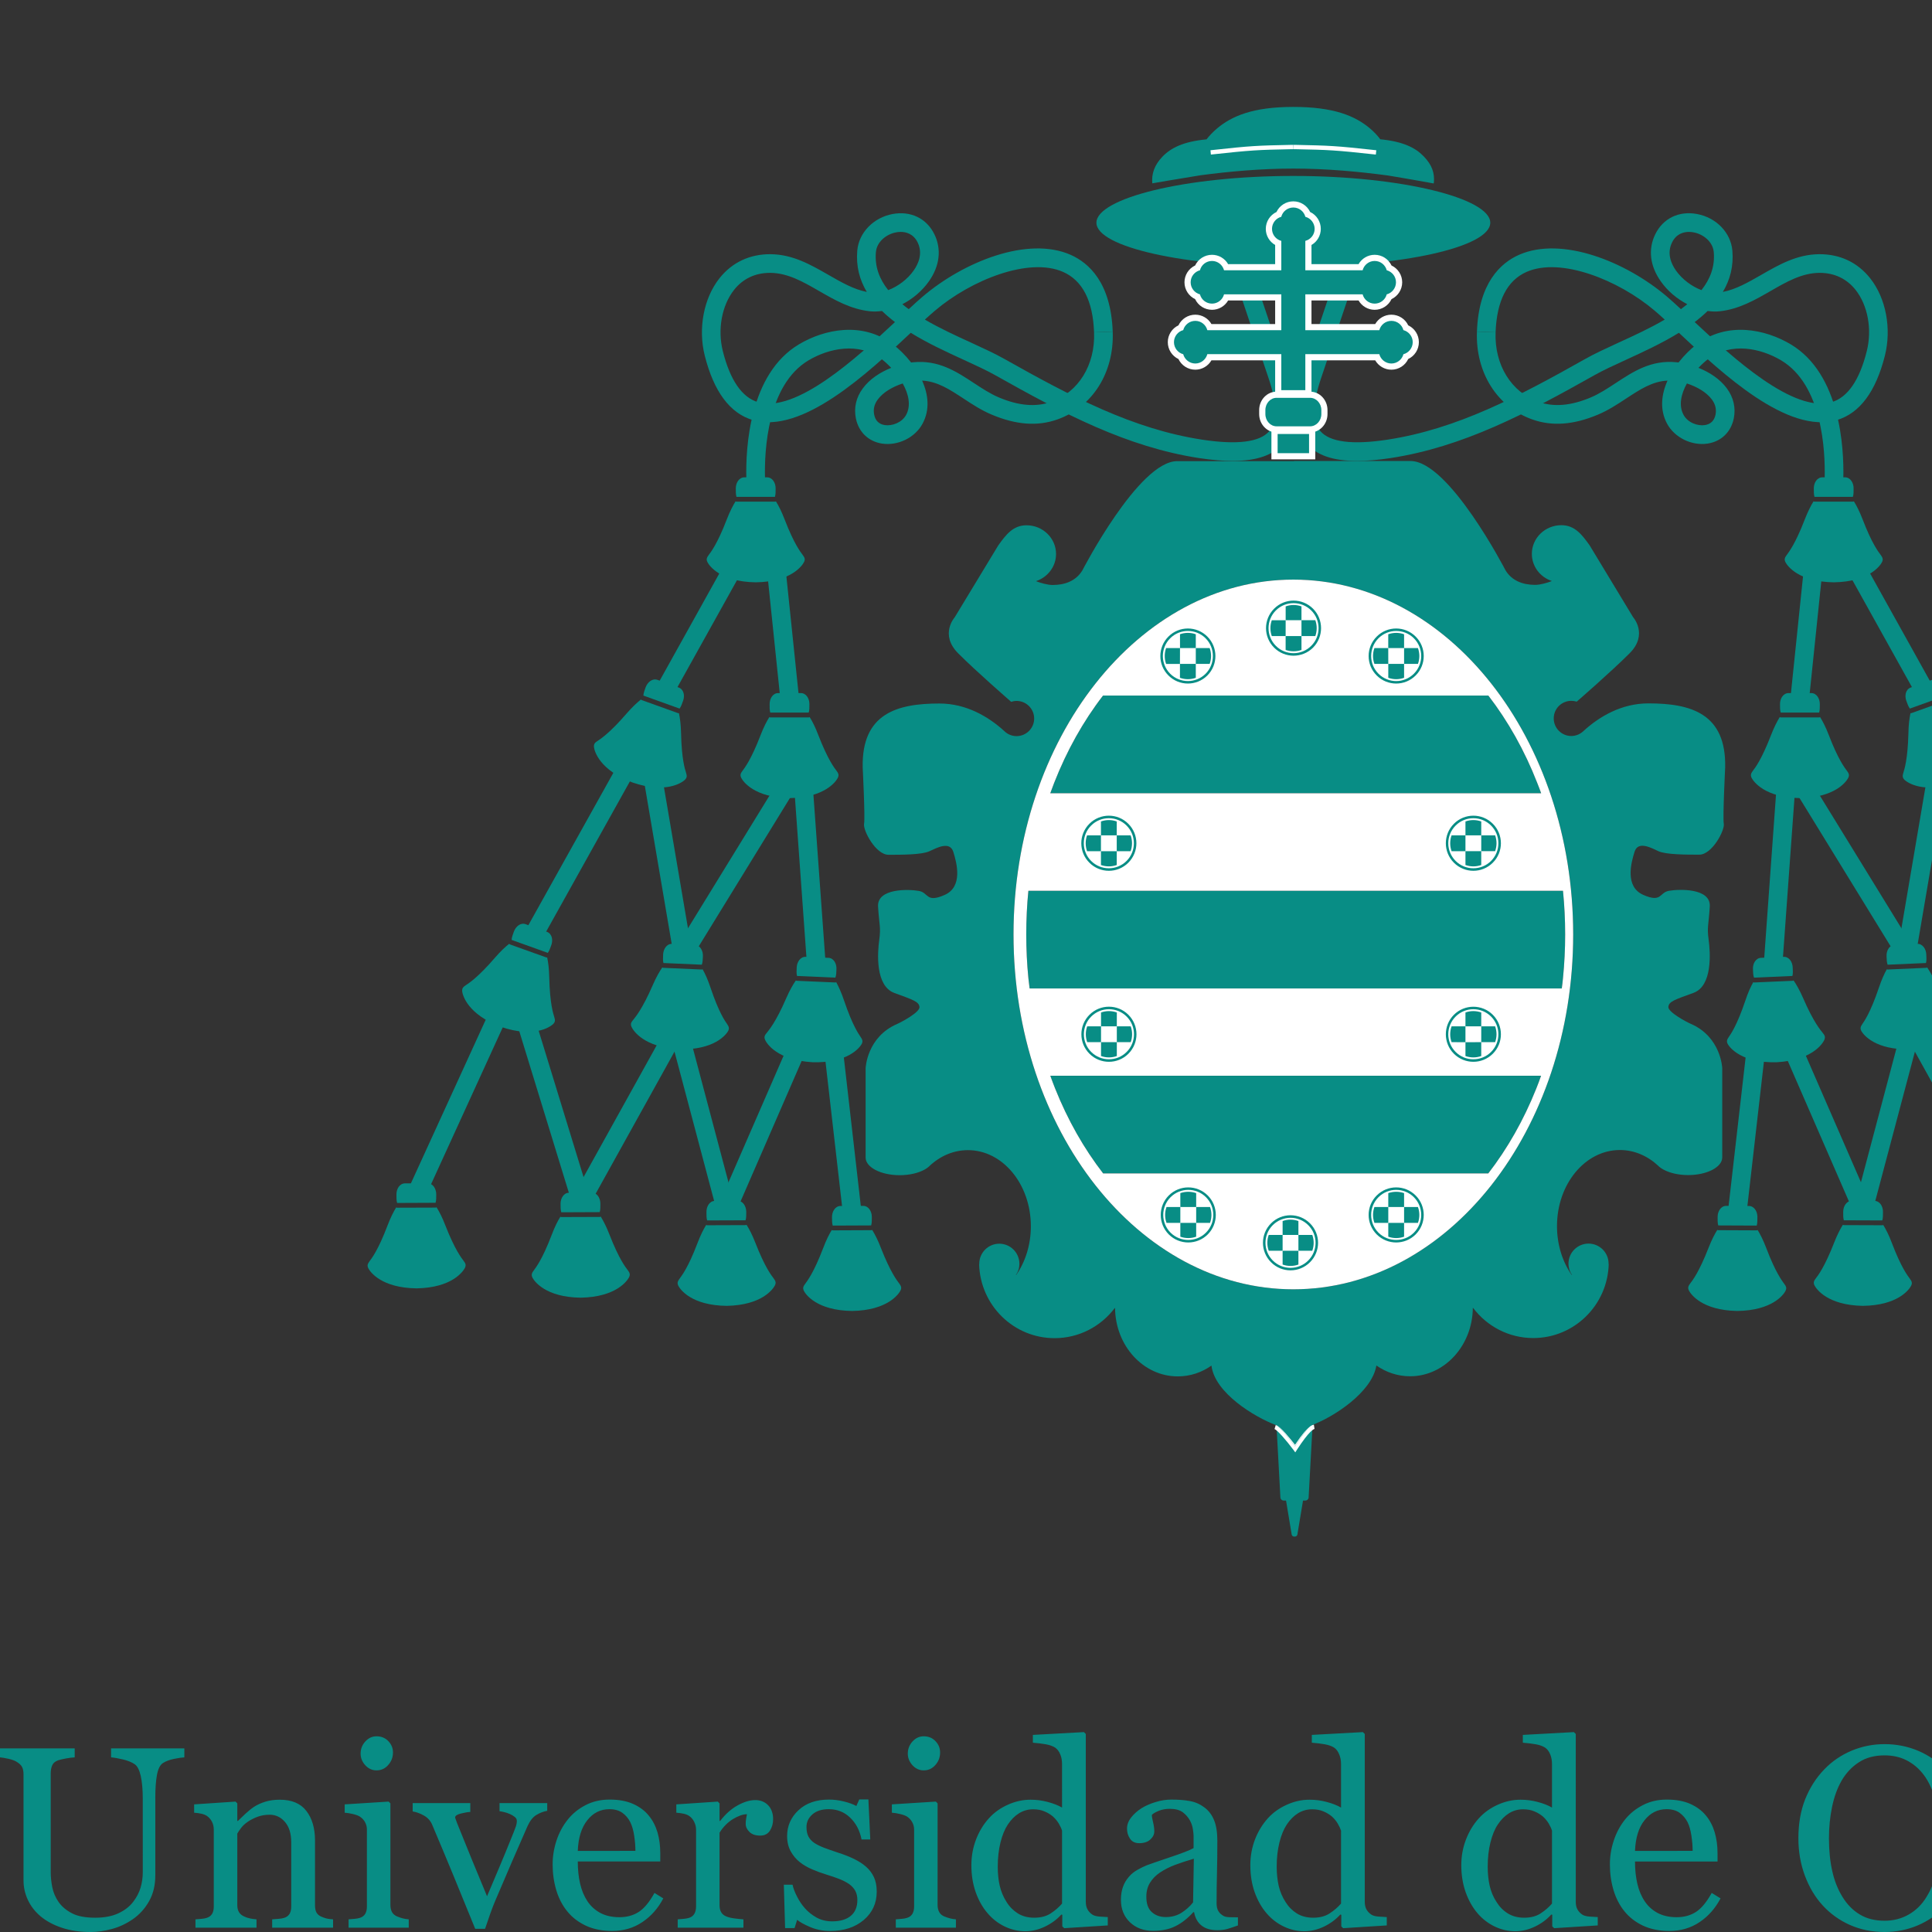 <svg
   xmlns="http://www.w3.org/2000/svg"
   viewBox="0 0 30 30"
   height="30"
   width="30"><rect x="0" y="0" width="30" height="30" fill="#333333" stroke="none"/><g
     transform="matrix(1.333,0,0,-1.333,0,30)"
     id="g10"><g
       transform="scale(0.05)"
       id="g12"><path
         id="path14"
         style="fill:#088d85;fill-opacity:1;fill-rule:nonzero;stroke:none"
         d="m 595.031,5.918 c -1.437,-2.371 -3.39,-3.566 -5.84,-3.566 -1.496,0 -2.746,0.363 -3.761,1.078 -1.016,0.719 -1.844,1.707 -2.52,2.969 -0.672,1.25 -1.16,2.672 -1.465,4.273 -0.3,1.601 -0.457,3.344 -0.457,5.226 0,1.438 0.125,2.91 0.379,4.445 0.266,1.531 0.703,2.891 1.34,4.09 0.664,1.301 1.531,2.316 2.606,3.059 1.066,0.75 2.363,1.121 3.878,1.121 1.473,0 2.723,-0.363 3.75,-1.105 1.016,-0.742 1.844,-1.707 2.469,-2.93 0.598,-1.133 1.035,-2.527 1.328,-4.156 0.293,-1.641 0.442,-3.195 0.442,-4.672 0,-4.18 -0.715,-7.461 -2.149,-9.832 M 599.316,26.75 c -2.644,2.734 -6.003,4.102 -10.066,4.102 -4.289,0 -7.746,-1.445 -10.391,-4.328 -2.636,-2.883 -3.964,-6.594 -3.964,-11.125 0,-2.352 0.378,-4.48 1.14,-6.375 0.754,-1.895 1.77,-3.496 3.047,-4.812 1.301,-1.328 2.785,-2.344 4.453,-3.047 1.672,-0.695 3.43,-1.039 5.274,-1.039 2.218,0 4.218,0.383 6.007,1.145 1.797,0.762 3.36,1.934 4.715,3.504 1.203,1.367 2.121,3.047 2.774,5.023 0.644,1.961 0.968,3.973 0.968,6.016 0,4.547 -1.32,8.191 -3.957,10.938 M 558.879,4.367 c -1.035,-0.695 -2.324,-1.039 -3.899,-1.039 -1.464,0 -2.734,0.336 -3.796,1 -1.075,0.672 -1.946,1.551 -2.629,2.656 -0.75,1.148 -1.278,2.398 -1.59,3.75 -0.313,1.344 -0.469,2.84 -0.469,4.492 0,2.059 0.215,3.934 0.633,5.633 0.422,1.699 0.988,3.094 1.719,4.188 0.761,1.145 1.632,2.016 2.629,2.629 0.984,0.606 2.07,0.91 3.242,0.91 1.023,0 1.914,-0.156 2.676,-0.492 0.761,-0.32 1.433,-0.731 1.992,-1.219 0.535,-0.488 0.976,-1.023 1.328,-1.609 0.351,-0.598 0.605,-1.145 0.762,-1.652 V 6.621 c -0.704,-0.82 -1.575,-1.574 -2.598,-2.254 m 13.25,-0.891 c -0.586,0.02 -1.231,0.059 -1.941,0.117 -0.704,0.059 -1.243,0.203 -1.614,0.438 -0.515,0.336 -0.906,0.742 -1.172,1.223 -0.261,0.48 -0.39,1.066 -0.39,1.758 V 46.133 l -0.438,0.438 -11.894,-0.652 v -1.816 c 1.074,-0.086 2.078,-0.203 3.015,-0.371 0.93,-0.168 1.672,-0.441 2.219,-0.809 0.496,-0.363 0.879,-0.871 1.152,-1.555 0.274,-0.672 0.411,-1.426 0.411,-2.258 V 28.992 c -0.938,0.539 -2.063,0.969 -3.36,1.312 -1.308,0.352 -2.637,0.516 -3.984,0.516 -1.809,0 -3.574,-0.391 -5.313,-1.18 -1.73,-0.781 -3.195,-1.828 -4.394,-3.148 -1.27,-1.414 -2.266,-3.055 -2.988,-4.938 -0.735,-1.887 -1.094,-3.879 -1.094,-5.977 0,-2.297 0.34,-4.398 1.015,-6.301 0.672,-1.902 1.59,-3.535 2.754,-4.883 1.121,-1.34 2.469,-2.371 4.004,-3.113 1.543,-0.734 3.125,-1.105 4.774,-1.105 1.593,0 3.136,0.371 4.629,1.094 1.503,0.723 2.765,1.66 3.781,2.793 l 0.234,-0.047 V 1.297 l 0.438,-0.406 10.156,0.641 z M 517.063,18.898 c 0.117,3.055 0.859,5.438 2.226,7.149 1.356,1.719 3.074,2.566 5.125,2.566 1.242,0 2.258,-0.285 3.039,-0.848 0.781,-0.57 1.395,-1.301 1.844,-2.199 0.422,-0.848 0.715,-1.895 0.91,-3.144 0.184,-1.25 0.281,-2.422 0.281,-3.523 z M 534.922,9.102 C 533.75,6.973 532.531,5.5 531.262,4.68 530,3.859 528.488,3.445 526.75,3.445 c -1.711,0 -3.184,0.336 -4.426,0.988 -1.23,0.664 -2.226,1.562 -2.996,2.707 -0.781,1.172 -1.359,2.547 -1.719,4.102 -0.363,1.551 -0.546,3.281 -0.546,5.184 h 19.218 v 1.941 c 0,1.75 -0.226,3.371 -0.664,4.867 -0.441,1.484 -1.113,2.781 -2.012,3.875 -0.937,1.164 -2.167,2.07 -3.683,2.742 -1.504,0.664 -3.328,1 -5.449,1 -2.051,0 -3.914,-0.422 -5.575,-1.281 -1.652,-0.852 -3.046,-1.973 -4.16,-3.367 -1.164,-1.457 -2.043,-3.086 -2.636,-4.906 -0.598,-1.812 -0.899,-3.66 -0.899,-5.547 0,-2.098 0.281,-4.09 0.84,-5.977 0.566,-1.883 1.406,-3.531 2.547,-4.938 1.133,-1.418 2.578,-2.531 4.336,-3.359 1.758,-0.82 3.801,-1.234 6.144,-1.234 2.645,0 4.989,0.688 7.032,2.063 2.039,1.367 3.671,3.211 4.89,5.527 z M 502.863,44.461 c -0.722,0.754 -1.64,1.133 -2.754,1.133 -1.007,0 -1.875,-0.399 -2.609,-1.199 -0.73,-0.809 -1.102,-1.746 -1.102,-2.832 0,-1.016 0.372,-1.922 1.102,-2.727 0.734,-0.789 1.602,-1.18 2.609,-1.18 1.075,0 1.981,0.41 2.723,1.25 0.734,0.828 1.094,1.805 1.094,2.922 0,1.004 -0.352,1.883 -1.063,2.633 m 4.746,-41.512 c -0.507,0.039 -0.957,0.117 -1.367,0.223 -0.41,0.109 -0.832,0.246 -1.262,0.422 -0.566,0.215 -0.976,0.547 -1.238,1.008 -0.273,0.445 -0.402,1.016 -0.402,1.695 V 29.969 l -0.41,0.414 -10.242,-0.648 V 27.793 c 0.585,-0.039 1.238,-0.145 1.941,-0.312 0.703,-0.168 1.25,-0.371 1.621,-0.606 0.508,-0.352 0.898,-0.781 1.191,-1.309 0.286,-0.519 0.422,-1.094 0.422,-1.719 V 5.945 c 0,-0.703 -0.129,-1.277 -0.39,-1.719 -0.266,-0.438 -0.676,-0.75 -1.223,-0.926 C 495.898,3.184 495.48,3.105 495,3.066 494.512,3.027 494.055,2.988 493.605,2.949 V 1.008 h 14.004 z M 492.277,30.031 h -11.105 v -1.887 c 0.273,-0.039 0.625,-0.105 1.055,-0.207 0.429,-0.094 0.878,-0.242 1.328,-0.438 0.449,-0.195 0.84,-0.43 1.164,-0.695 0.32,-0.262 0.488,-0.562 0.488,-0.898 0,-0.469 -0.098,-0.938 -0.273,-1.395 -0.176,-0.457 -0.364,-0.957 -0.559,-1.484 -1.23,-3.098 -2.391,-5.898 -3.457,-8.41 -1.063,-2.508 -1.953,-4.609 -2.664,-6.289 -0.918,2.199 -2.109,5.09 -3.574,8.672 -1.477,3.586 -2.61,6.379 -3.41,8.383 -0.098,0.312 -0.204,0.594 -0.293,0.836 -0.106,0.246 -0.145,0.391 -0.145,0.461 0,0.391 0.438,0.695 1.316,0.918 0.879,0.223 1.622,0.351 2.207,0.371 v 2.062 H 460.93 v -1.945 c 0.879,-0.137 1.758,-0.461 2.636,-0.957 0.868,-0.496 1.504,-1.199 1.895,-2.109 1.687,-3.984 3.32,-7.871 4.891,-11.668 1.562,-3.801 3.281,-8 5.148,-12.609 h 2.293 c 0.371,1.133 0.781,2.324 1.223,3.555 0.437,1.242 0.859,2.305 1.25,3.211 1.336,3.148 2.617,6.144 3.855,8.996 1.242,2.852 2.434,5.598 3.594,8.223 0.566,1.219 1.25,2.07 2.043,2.547 0.801,0.48 1.629,0.805 2.519,0.961 z M 444.738,4.102 C 443.047,3.117 441.152,2.625 439.055,2.625 c -2.239,0 -4.16,0.48 -5.762,1.457 -1.621,0.965 -2.941,2.324 -4.004,4.043 -1.105,1.766 -1.906,3.789 -2.414,6.062 -0.516,2.277 -0.77,4.836 -0.77,7.656 0,2.551 0.243,4.984 0.723,7.297 0.477,2.312 1.211,4.344 2.188,6.062 1.043,1.809 2.39,3.254 4.043,4.328 1.648,1.086 3.652,1.621 5.996,1.621 2.097,0 3.965,-0.457 5.593,-1.395 1.633,-0.938 2.981,-2.227 4.063,-3.898 1.086,-1.688 1.894,-3.731 2.461,-6.125 0.558,-2.398 0.832,-5.027 0.832,-7.891 0,-2.789 -0.246,-5.312 -0.742,-7.566 C 450.754,12.023 449.961,10 448.859,8.211 447.805,6.445 446.426,5.078 444.738,4.102 m 2.149,38.117 c -2.453,1.031 -5.059,1.551 -7.832,1.551 -2.668,0 -5.227,-0.508 -7.668,-1.523 -2.442,-1.027 -4.59,-2.488 -6.426,-4.414 -1.863,-1.941 -3.328,-4.246 -4.395,-6.902 -1.054,-2.668 -1.582,-5.688 -1.582,-9.086 0,-3.094 0.5,-6.004 1.516,-8.727 1.016,-2.719 2.402,-5.031 4.16,-6.938 C 426.426,4.25 428.547,2.727 431.008,1.633 433.469,0.547 436.152,0 439.055,0 c 2.734,0 5.3,0.516 7.715,1.531 2.41,1.027 4.531,2.484 6.355,4.359 1.887,1.902 3.359,4.207 4.414,6.922 1.066,2.703 1.594,5.711 1.594,9.031 0,3.293 -0.52,6.312 -1.563,9.023 -1.035,2.719 -2.48,5.039 -4.328,6.965 -1.785,1.887 -3.906,3.34 -6.355,4.387 M 380.918,18.898 c 0.129,3.055 0.859,5.438 2.227,7.149 1.367,1.719 3.078,2.566 5.136,2.566 1.242,0 2.246,-0.285 3.039,-0.848 0.77,-0.57 1.395,-1.301 1.856,-2.199 0.41,-0.848 0.703,-1.895 0.887,-3.144 0.187,-1.25 0.285,-2.422 0.285,-3.523 z m 17.871,-9.797 c -1.18,-2.129 -2.391,-3.602 -3.66,-4.422 -1.27,-0.82 -2.774,-1.234 -4.524,-1.234 -1.707,0 -3.171,0.336 -4.414,0.988 -1.23,0.664 -2.234,1.562 -2.996,2.707 -0.793,1.172 -1.367,2.547 -1.73,4.102 -0.36,1.551 -0.547,3.281 -0.547,5.184 h 19.23 v 1.941 c 0,1.75 -0.226,3.371 -0.664,4.867 -0.441,1.484 -1.113,2.781 -2.023,3.875 -0.938,1.164 -2.168,2.07 -3.672,2.742 -1.512,0.664 -3.328,1 -5.449,1 -2.059,0 -3.914,-0.422 -5.574,-1.281 -1.661,-0.852 -3.047,-1.973 -4.172,-3.367 -1.153,-1.457 -2.031,-3.086 -2.625,-4.906 -0.606,-1.812 -0.899,-3.66 -0.899,-5.547 0,-2.098 0.274,-4.09 0.84,-5.977 0.555,-1.883 1.406,-3.531 2.539,-4.938 1.141,-1.418 2.586,-2.531 4.336,-3.359 1.766,-0.82 3.809,-1.234 6.141,-1.234 2.656,0 5,0.688 7.043,2.063 2.039,1.367 3.66,3.211 4.883,5.527 z M 358.984,4.367 c -1.023,-0.695 -2.324,-1.039 -3.894,-1.039 -1.465,0 -2.735,0.336 -3.801,1 -1.074,0.672 -1.941,1.551 -2.625,2.656 -0.754,1.148 -1.281,2.398 -1.594,3.75 -0.312,1.344 -0.468,2.84 -0.468,4.492 0,2.059 0.207,3.934 0.636,5.633 0.418,1.699 0.985,3.094 1.719,4.188 0.762,1.145 1.641,2.016 2.625,2.629 0.988,0.606 2.07,0.91 3.242,0.91 1.028,0 1.914,-0.156 2.676,-0.492 0.773,-0.32 1.426,-0.731 2.004,-1.219 0.527,-0.488 0.965,-1.023 1.316,-1.609 0.352,-0.598 0.606,-1.145 0.762,-1.652 V 6.621 c -0.703,-0.82 -1.57,-1.574 -2.598,-2.254 m 13.254,-0.891 c -0.586,0.02 -1.23,0.059 -1.945,0.117 -0.703,0.059 -1.238,0.203 -1.621,0.438 -0.508,0.336 -0.899,0.742 -1.152,1.223 -0.274,0.48 -0.399,1.066 -0.399,1.758 V 46.133 l -0.441,0.438 -11.895,-0.652 v -1.816 c 1.074,-0.086 2.082,-0.203 3.02,-0.371 0.937,-0.168 1.679,-0.441 2.215,-0.809 0.5,-0.363 0.878,-0.871 1.152,-1.555 0.273,-0.672 0.41,-1.426 0.41,-2.258 V 28.992 c -0.937,0.539 -2.059,0.969 -3.359,1.312 -1.309,0.352 -2.637,0.516 -3.985,0.516 -1.804,0 -3.574,-0.391 -5.312,-1.18 -1.727,-0.781 -3.192,-1.828 -4.383,-3.148 -1.281,-1.414 -2.277,-3.055 -3,-4.938 -0.73,-1.887 -1.094,-3.879 -1.094,-5.977 0,-2.297 0.344,-4.398 1.016,-6.301 0.676,-1.902 1.594,-3.535 2.746,-4.883 1.133,-1.34 2.48,-2.371 4.012,-3.113 1.543,-0.734 3.136,-1.105 4.785,-1.105 1.582,0 3.125,0.371 4.621,1.094 1.504,0.723 2.762,1.66 3.777,2.793 l 0.235,-0.047 V 1.297 l 0.449,-0.406 10.148,0.641 z m -62.414,0.891 c -1.023,-0.695 -2.324,-1.039 -3.886,-1.039 -1.473,0 -2.743,0.336 -3.809,1 -1.063,0.672 -1.941,1.551 -2.625,2.656 -0.742,1.148 -1.27,2.398 -1.594,3.75 -0.301,1.344 -0.469,2.84 -0.469,4.492 0,2.059 0.215,3.934 0.637,5.633 0.418,1.699 0.996,3.094 1.719,4.188 0.762,1.145 1.641,2.016 2.625,2.629 0.996,0.606 2.07,0.91 3.254,0.91 1.015,0 1.902,-0.156 2.676,-0.492 0.761,-0.32 1.425,-0.731 1.992,-1.219 0.527,-0.488 0.976,-1.023 1.316,-1.609 0.352,-0.598 0.606,-1.145 0.774,-1.652 V 6.621 c -0.715,-0.82 -1.575,-1.574 -2.61,-2.254 m 13.262,-0.891 c -0.586,0.02 -1.238,0.059 -1.941,0.117 -0.715,0.059 -1.243,0.203 -1.622,0.438 -0.507,0.336 -0.898,0.742 -1.164,1.223 -0.261,0.48 -0.398,1.066 -0.398,1.758 V 46.133 l -0.441,0.438 -11.895,-0.652 v -1.816 c 1.086,-0.086 2.09,-0.203 3.02,-0.371 0.937,-0.168 1.679,-0.441 2.226,-0.809 0.488,-0.363 0.867,-0.871 1.141,-1.555 0.285,-0.672 0.422,-1.426 0.422,-2.258 V 28.992 c -0.95,0.539 -2.071,0.969 -3.371,1.312 -1.297,0.352 -2.625,0.516 -3.985,0.516 -1.805,0 -3.574,-0.391 -5.301,-1.18 -1.738,-0.781 -3.203,-1.828 -4.394,-3.148 -1.27,-1.414 -2.278,-3.055 -3,-4.938 -0.723,-1.887 -1.082,-3.879 -1.082,-5.977 0,-2.297 0.332,-4.398 1.004,-6.301 0.683,-1.902 1.593,-3.535 2.754,-4.883 1.132,-1.34 2.472,-2.371 4.015,-3.113 1.531,-0.734 3.125,-1.105 4.774,-1.105 1.582,0 3.125,0.371 4.629,1.094 1.496,0.723 2.753,1.66 3.781,2.793 l 0.234,-0.047 V 1.297 L 312.93,0.891 323.086,1.531 Z M 277.961,6.906 C 277.238,5.977 276.34,5.176 275.285,4.492 274.219,3.82 273,3.477 271.602,3.477 c -1.317,0 -2.391,0.383 -3.25,1.152 -0.86,0.77 -1.282,1.965 -1.282,3.594 0,1.262 0.285,2.344 0.86,3.262 0.566,0.918 1.34,1.711 2.324,2.375 1.074,0.711 2.238,1.297 3.496,1.773 1.262,0.469 2.715,0.949 4.387,1.445 z M 288.41,3.418 c -0.664,0 -1.32,0.012 -1.953,0.027 -0.644,0.023 -1.105,0.117 -1.398,0.297 -0.555,0.312 -0.957,0.691 -1.219,1.148 -0.274,0.453 -0.402,1.055 -0.402,1.82 0,2.578 0.031,4.937 0.089,7.117 0.059,2.156 0.086,4.649 0.086,7.461 0,1.961 -0.261,3.562 -0.781,4.812 -0.516,1.242 -1.277,2.227 -2.273,2.953 -1.008,0.75 -2.121,1.238 -3.352,1.453 -1.219,0.234 -2.656,0.344 -4.305,0.344 -1.203,0 -2.433,-0.188 -3.683,-0.578 -1.258,-0.383 -2.324,-0.852 -3.211,-1.398 -1.016,-0.641 -1.848,-1.383 -2.481,-2.203 -0.644,-0.82 -0.957,-1.691 -0.957,-2.59 0,-0.871 0.223,-1.641 0.692,-2.332 0.461,-0.703 1.183,-1.055 2.16,-1.055 1.094,0 1.961,0.281 2.578,0.859 0.613,0.562 0.926,1.188 0.926,1.883 0,0.644 -0.098,1.348 -0.281,2.117 -0.188,0.766 -0.286,1.34 -0.286,1.742 0.325,0.32 0.86,0.641 1.641,0.953 0.773,0.305 1.613,0.453 2.52,0.453 1.308,0 2.324,-0.273 3.046,-0.805 0.715,-0.547 1.262,-1.18 1.661,-1.902 0.351,-0.644 0.586,-1.34 0.695,-2.059 0.105,-0.727 0.156,-1.223 0.156,-1.477 v -2.91 c -0.937,-0.519 -2.765,-1.223 -5.461,-2.121 -2.695,-0.906 -4.48,-1.523 -5.371,-1.852 -0.703,-0.273 -1.465,-0.648 -2.266,-1.105 -0.8,-0.457 -1.453,-0.988 -1.941,-1.574 -0.625,-0.711 -1.105,-1.5 -1.418,-2.391 -0.312,-0.879 -0.469,-1.875 -0.469,-3 0,-2.156 0.703,-3.906 2.11,-5.242 1.398,-1.328 3.195,-1.992 5.371,-1.992 2.051,0 3.82,0.371 5.273,1.113 1.477,0.742 2.832,1.824 4.114,3.242 h 0.175 c 0.254,-1.379 0.84,-2.422 1.758,-3.137 0.906,-0.719 2.129,-1.07 3.66,-1.07 0.879,0 1.672,0.094 2.375,0.301 0.692,0.207 1.504,0.48 2.422,0.809 z m -43.574,0.949 c -1.027,-0.695 -2.324,-1.039 -3.887,-1.039 -1.476,0 -2.746,0.336 -3.808,1 -1.067,0.672 -1.946,1.551 -2.629,2.656 -0.742,1.148 -1.27,2.398 -1.59,3.75 -0.313,1.344 -0.469,2.84 -0.469,4.492 0,2.059 0.215,3.934 0.633,5.633 0.422,1.699 0.996,3.094 1.719,4.188 0.761,1.145 1.64,2.016 2.629,2.629 0.984,0.606 2.078,0.91 3.25,0.91 1.015,0 1.906,-0.156 2.668,-0.492 0.769,-0.32 1.433,-0.731 2,-1.219 0.527,-0.488 0.968,-1.023 1.32,-1.609 0.351,-0.598 0.605,-1.145 0.762,-1.652 V 6.621 c -0.704,-0.82 -1.563,-1.574 -2.598,-2.254 m 13.25,-0.891 c -0.586,0.02 -1.231,0.059 -1.934,0.117 -0.711,0.059 -1.25,0.203 -1.621,0.438 -0.515,0.336 -0.898,0.742 -1.16,1.223 -0.266,0.48 -0.402,1.066 -0.402,1.758 V 46.133 l -0.438,0.438 -11.894,-0.652 v -1.816 c 1.074,-0.086 2.09,-0.203 3.015,-0.371 0.938,-0.168 1.68,-0.441 2.227,-0.809 0.488,-0.363 0.871,-0.871 1.144,-1.555 0.282,-0.672 0.411,-1.426 0.411,-2.258 V 28.992 c -0.938,0.539 -2.063,0.969 -3.36,1.312 -1.308,0.352 -2.629,0.516 -3.984,0.516 -1.809,0 -3.574,-0.391 -5.313,-1.18 -1.73,-0.781 -3.195,-1.828 -4.386,-3.148 -1.278,-1.414 -2.274,-3.055 -2.996,-4.938 -0.723,-1.887 -1.086,-3.879 -1.086,-5.977 0,-2.297 0.332,-4.398 1.007,-6.301 0.672,-1.902 1.59,-3.535 2.754,-4.883 1.133,-1.34 2.469,-2.371 4.004,-3.113 1.543,-0.734 3.133,-1.105 4.785,-1.105 1.582,0 3.125,0.371 4.618,1.094 1.503,0.723 2.765,1.66 3.789,2.793 l 0.226,-0.047 V 1.297 l 0.449,-0.406 10.145,0.641 z M 217.949,44.461 c -0.711,0.754 -1.629,1.133 -2.742,1.133 -1.008,0 -1.867,-0.399 -2.609,-1.199 -0.731,-0.809 -1.102,-1.746 -1.102,-2.832 0,-1.016 0.371,-1.922 1.102,-2.727 0.742,-0.789 1.601,-1.18 2.609,-1.18 1.074,0 1.981,0.41 2.715,1.25 0.742,0.828 1.101,1.805 1.101,2.922 0,1.004 -0.351,1.883 -1.074,2.633 m 4.758,-41.512 c -0.5,0.039 -0.969,0.117 -1.367,0.223 -0.41,0.109 -0.832,0.246 -1.262,0.422 -0.566,0.215 -0.976,0.547 -1.238,1.008 -0.266,0.445 -0.402,1.016 -0.402,1.695 V 29.969 l -0.411,0.414 -10.242,-0.648 V 27.793 c 0.594,-0.039 1.238,-0.145 1.942,-0.312 0.703,-0.168 1.25,-0.371 1.621,-0.606 0.507,-0.352 0.91,-0.781 1.191,-1.309 0.285,-0.519 0.43,-1.094 0.43,-1.719 V 5.945 c 0,-0.703 -0.137,-1.277 -0.399,-1.719 -0.265,-0.438 -0.675,-0.75 -1.222,-0.926 -0.352,-0.117 -0.77,-0.195 -1.25,-0.234 -0.489,-0.039 -0.946,-0.078 -1.395,-0.117 V 1.008 h 14.004 z M 198.918,17.051 c -1.152,0.547 -2.375,1.027 -3.672,1.434 -1.308,0.441 -2.414,0.82 -3.312,1.164 -0.887,0.352 -1.629,0.711 -2.215,1.102 -0.617,0.414 -1.074,0.922 -1.379,1.508 -0.301,0.586 -0.449,1.328 -0.449,2.203 0,1.145 0.461,2.133 1.379,2.941 0.925,0.809 2.187,1.211 3.796,1.211 1.965,0 3.633,-0.652 4.993,-1.965 1.367,-1.305 2.254,-3.008 2.664,-5.094 h 2.031 l -0.438,9.324 h -2.128 l -0.676,-1.523 c -0.742,0.41 -1.707,0.762 -2.899,1.055 -1.183,0.293 -2.343,0.441 -3.488,0.441 -2.957,0 -5.32,-0.82 -7.09,-2.473 -1.765,-1.652 -2.656,-3.66 -2.656,-6.035 0,-1.359 0.285,-2.531 0.832,-3.535 0.547,-0.996 1.258,-1.848 2.117,-2.527 0.813,-0.648 1.777,-1.211 2.902,-1.692 1.122,-0.48 2.157,-0.859 3.075,-1.133 1.152,-0.351 2.207,-0.715 3.156,-1.074 0.937,-0.359 1.727,-0.773 2.371,-1.219 0.637,-0.461 1.106,-0.977 1.438,-1.586 0.32,-0.594 0.476,-1.305 0.476,-2.125 0,-1.602 -0.508,-2.836 -1.523,-3.684 -1.024,-0.859 -2.481,-1.289 -4.356,-1.289 -1.336,0 -2.539,0.293 -3.613,0.879 -1.063,0.594 -1.981,1.32 -2.742,2.188 -0.735,0.828 -1.348,1.758 -1.856,2.781 -0.519,1.016 -0.851,1.914 -1.008,2.687 h -2.031 L 182.91,0.918 h 2.207 l 0.598,1.914 c 0.605,-0.508 1.621,-1.074 3.047,-1.68 1.414,-0.605 2.968,-0.91 4.668,-0.91 3.191,0 5.789,0.852 7.812,2.563 2,1.707 3.016,3.906 3.016,6.59 0,1.328 -0.223,2.461 -0.653,3.379 -0.429,0.93 -1.046,1.75 -1.855,2.453 -0.742,0.664 -1.691,1.266 -2.832,1.824 m -19.961,12.48 c -0.773,0.801 -1.777,1.203 -3.019,1.203 -1.239,0 -2.598,-0.414 -4.09,-1.234 -1.496,-0.828 -2.844,-2.031 -4.063,-3.621 h -0.148 v 4.09 l -0.41,0.414 -9.657,-0.648 V 27.793 c 0.586,-0.039 1.141,-0.117 1.649,-0.223 0.508,-0.109 0.949,-0.273 1.328,-0.519 0.508,-0.352 0.91,-0.82 1.191,-1.406 0.285,-0.586 0.43,-1.184 0.43,-1.797 V 5.945 c 0,-0.703 -0.137,-1.277 -0.41,-1.719 -0.254,-0.438 -0.664,-0.75 -1.211,-0.926 -0.352,-0.117 -0.77,-0.195 -1.258,-0.234 -0.48,-0.039 -0.937,-0.078 -1.398,-0.117 V 1.008 h 15.312 v 1.941 c -0.574,0.039 -1.25,0.105 -2.019,0.207 -0.774,0.094 -1.407,0.242 -1.895,0.438 -0.578,0.215 -0.988,0.547 -1.25,0.977 C 167.773,5 167.637,5.555 167.637,6.242 V 23.133 c 0.859,1.379 1.914,2.434 3.144,3.188 1.242,0.742 2.324,1.121 3.242,1.121 -0.058,-0.363 -0.117,-0.715 -0.195,-1.066 -0.066,-0.352 -0.098,-0.742 -0.098,-1.18 0,-0.684 0.293,-1.309 0.872,-1.875 0.574,-0.578 1.414,-0.859 2.519,-0.859 1.016,0 1.766,0.391 2.266,1.164 0.488,0.781 0.73,1.656 0.73,2.664 0,1.359 -0.39,2.43 -1.16,3.242 M 134.609,18.898 c 0.118,3.055 0.86,5.438 2.227,7.149 1.359,1.719 3.078,2.566 5.137,2.566 1.242,0 2.246,-0.285 3.027,-0.848 0.793,-0.57 1.406,-1.301 1.855,-2.199 0.411,-0.848 0.715,-1.895 0.899,-3.144 0.187,-1.25 0.285,-2.422 0.285,-3.523 z M 152.48,9.102 C 151.301,6.973 150.078,5.5 148.82,4.68 c -1.269,-0.82 -2.773,-1.234 -4.523,-1.234 -1.707,0 -3.184,0.336 -4.422,0.988 -1.23,0.664 -2.227,1.562 -3,2.707 -0.781,1.172 -1.355,2.547 -1.719,4.102 -0.359,1.551 -0.547,3.281 -0.547,5.184 h 19.219 v 1.941 c 0,1.75 -0.215,3.371 -0.652,4.867 -0.449,1.484 -1.113,2.781 -2.024,3.875 -0.937,1.164 -2.168,2.07 -3.679,2.742 -1.504,0.664 -3.321,1 -5.45,1 -2.05,0 -3.918,-0.422 -5.578,-1.281 -1.648,-0.852 -3.047,-1.973 -4.16,-3.367 -1.16,-1.457 -2.039,-3.086 -2.637,-4.906 -0.593,-1.812 -0.898,-3.66 -0.898,-5.547 0,-2.098 0.285,-4.09 0.84,-5.977 0.558,-1.883 1.406,-3.531 2.551,-4.938 1.132,-1.418 2.586,-2.531 4.343,-3.359 1.75,-0.82 3.801,-1.234 6.133,-1.234 2.649,0 4.992,0.688 7.031,2.063 2.043,1.367 3.672,3.211 4.883,5.527 z M 127.492,30.031 h -11.113 v -1.887 c 0.273,-0.039 0.633,-0.105 1.062,-0.207 0.43,-0.094 0.872,-0.242 1.321,-0.438 0.457,-0.195 0.84,-0.43 1.172,-0.695 0.32,-0.262 0.476,-0.562 0.476,-0.898 0,-0.469 -0.086,-0.938 -0.254,-1.395 -0.183,-0.457 -0.371,-0.957 -0.566,-1.484 -1.238,-3.098 -2.391,-5.898 -3.457,-8.41 -1.074,-2.508 -1.961,-4.609 -2.664,-6.289 -0.918,2.199 -2.11,5.09 -3.586,8.672 -1.465,3.586 -2.598,6.379 -3.399,8.383 -0.097,0.312 -0.195,0.594 -0.3,0.836 -0.098,0.246 -0.149,0.391 -0.149,0.461 0,0.391 0.449,0.695 1.328,0.918 0.879,0.223 1.621,0.351 2.207,0.371 v 2.062 H 96.144 v -1.945 c 0.879,-0.137 1.758,-0.461 2.625,-0.957 0.879,-0.496 1.516,-1.199 1.907,-2.109 1.687,-3.984 3.32,-7.871 4.883,-11.668 1.57,-3.801 3.289,-8 5.156,-12.609 h 2.293 c 0.371,1.133 0.781,2.324 1.222,3.555 0.438,1.242 0.86,2.305 1.25,3.211 1.336,3.148 2.618,6.144 3.856,8.996 1.23,2.852 2.434,5.598 3.594,8.223 0.566,1.219 1.242,2.07 2.043,2.547 0.789,0.48 1.629,0.805 2.519,0.961 z M 90.481,44.461 c -0.723,0.754 -1.641,1.133 -2.766,1.133 -0.996,0 -1.863,-0.399 -2.598,-1.199 -0.742,-0.809 -1.102,-1.746 -1.102,-2.832 0,-1.016 0.359,-1.922 1.102,-2.727 0.734,-0.789 1.602,-1.18 2.598,-1.18 1.086,0 1.992,0.41 2.727,1.25 0.742,0.828 1.113,1.805 1.113,2.922 0,1.004 -0.363,1.883 -1.074,2.633 M 95.227,2.949 c -0.508,0.039 -0.969,0.117 -1.379,0.223 -0.41,0.109 -0.82,0.246 -1.25,0.422 -0.566,0.215 -0.977,0.547 -1.25,1.008 C 91.094,5.047 90.957,5.617 90.957,6.297 V 29.969 l -0.41,0.414 -10.242,-0.648 V 27.793 c 0.586,-0.039 1.238,-0.145 1.941,-0.312 0.703,-0.168 1.25,-0.371 1.613,-0.606 0.516,-0.352 0.918,-0.781 1.199,-1.309 0.285,-0.519 0.422,-1.094 0.422,-1.719 V 5.945 c 0,-0.703 -0.129,-1.277 -0.391,-1.719 -0.266,-0.438 -0.676,-0.75 -1.23,-0.926 C 83.516,3.184 83.098,3.105 82.609,3.066 82.129,3.027 81.672,2.988 81.211,2.949 V 1.008 h 14.016 z m -17.629,0 C 76.992,2.988 76.504,3.047 76.172,3.125 75.82,3.203 75.422,3.34 74.953,3.535 74.375,3.77 73.977,4.102 73.742,4.523 73.508,4.941 73.391,5.5 73.391,6.18 V 21.289 c 0,2.883 -0.676,5.195 -2.023,6.922 -1.336,1.742 -3.406,2.609 -6.191,2.609 -1.258,0 -2.383,-0.156 -3.387,-0.469 -0.996,-0.312 -1.867,-0.711 -2.59,-1.18 -0.625,-0.414 -1.297,-0.949 -2,-1.602 -0.703,-0.656 -1.301,-1.223 -1.77,-1.691 h -0.144 v 4.09 l -0.41,0.414 -9.648,-0.648 V 27.793 c 0.574,-0.039 1.133,-0.117 1.641,-0.223 0.508,-0.109 0.945,-0.273 1.328,-0.519 0.508,-0.352 0.898,-0.801 1.191,-1.367 0.281,-0.559 0.418,-1.16 0.418,-1.836 V 5.945 c 0,-0.703 -0.125,-1.277 -0.391,-1.719 -0.274,-0.438 -0.672,-0.75 -1.219,-0.926 C 47.832,3.184 47.422,3.105 46.945,3.066 46.457,3.027 45.996,2.988 45.539,2.949 V 1.008 H 59.758 V 2.949 C 59.25,2.988 58.75,3.055 58.273,3.156 57.793,3.25 57.344,3.398 56.934,3.594 56.387,3.828 55.969,4.16 55.695,4.602 55.422,5.031 55.285,5.578 55.285,6.242 V 22.93 c 0.176,0.32 0.457,0.734 0.84,1.25 0.379,0.527 0.898,1.008 1.543,1.465 0.672,0.469 1.445,0.859 2.305,1.191 0.867,0.32 1.824,0.488 2.859,0.488 1.406,0 2.59,-0.566 3.555,-1.68 0.977,-1.121 1.465,-2.715 1.465,-4.766 V 5.945 c 0,-0.703 -0.125,-1.277 -0.391,-1.719 -0.273,-0.438 -0.684,-0.75 -1.23,-0.926 C 65.879,3.184 65.441,3.105 64.894,3.066 64.356,3.027 63.859,2.988 63.41,2.949 V 1.008 H 77.598 Z M 42.949,42.773 H 25.879 v -2.09 c 0.625,-0.039 1.535,-0.195 2.727,-0.469 1.18,-0.273 2.117,-0.664 2.812,-1.152 0.605,-0.43 1.062,-1.336 1.375,-2.715 0.312,-1.387 0.469,-3.164 0.469,-5.34 V 13.887 c 0,-1.172 -0.164,-2.344 -0.496,-3.496 C 32.434,9.227 31.867,8.125 31.055,7.062 30.215,5.945 29.062,5.047 27.598,4.367 26.133,3.672 24.328,3.328 22.168,3.328 c -2.293,0 -4.102,0.344 -5.41,1.039 -1.316,0.68 -2.363,1.562 -3.125,2.645 -0.723,1.055 -1.211,2.199 -1.453,3.418 -0.246,1.23 -0.363,2.402 -0.363,3.516 V 37 c 0,0.656 0.109,1.25 0.332,1.797 0.227,0.547 0.676,0.938 1.34,1.184 0.391,0.137 1.004,0.285 1.836,0.441 0.84,0.156 1.531,0.242 2.078,0.262 v 2.09 H 0 v -2.09 c 0.5,-0.039 1.125,-0.144 1.887,-0.312 0.77,-0.168 1.395,-0.379 1.883,-0.652 0.684,-0.402 1.145,-0.82 1.379,-1.289 0.223,-0.461 0.332,-1.039 0.332,-1.719 V 12.012 C 5.48,10.438 5.812,8.938 6.484,7.5 7.148,6.055 8.137,4.773 9.453,3.652 10.793,2.539 12.434,1.648 14.395,0.996 16.359,0.332 18.605,0 21.113,0 c 1.562,0 3.203,0.234 4.922,0.695 1.719,0.457 3.352,1.219 4.902,2.281 1.574,1.094 2.844,2.5 3.801,4.211 0.965,1.711 1.445,3.719 1.445,6.035 v 18.164 c 0,2.043 0.125,3.762 0.379,5.176 0.254,1.406 0.715,2.344 1.387,2.793 0.664,0.43 1.535,0.762 2.59,0.977 1.062,0.215 1.863,0.332 2.41,0.352 v 2.09" /><path
         id="path16"
         style="fill:#088d85;fill-opacity:1;fill-rule:nonzero;stroke:none"
         d="m 331.711,413.672 c -1.914,1.992 -4.766,3.469 -10.137,3.992 -0.617,0.832 -1.379,1.641 -2.265,2.414 -3.586,3.086 -8.653,5.125 -17.989,5.125 -9.328,0 -14.375,-2.078 -17.949,-5.164 -0.891,-0.773 -1.641,-1.57 -2.277,-2.391 -5.438,-0.519 -8.309,-2.003 -10.254,-4.015 -1.914,-1.992 -2.578,-4.031 -2.383,-6.231 0,0 6.426,1.114 11.289,1.887 6.594,0.867 13.938,1.551 21.574,1.551 7.793,0 15.282,-0.715 21.973,-1.602 4.773,-0.781 10.711,-1.863 10.711,-1.863 l 0.059,0.211 c 0.195,2.199 -0.418,4.086 -2.352,6.086" /><path
         id="path18"
         style="fill:#088d85;fill-opacity:1;fill-rule:nonzero;stroke:none"
         d="m 347.199,398.223 c 0,-5.664 -20.539,-10.262 -45.879,-10.262 -25.332,0 -45.879,4.598 -45.879,10.262 0,5.664 20.547,10.898 45.879,10.898 25.34,0 45.879,-5.234 45.879,-10.898" /><path
         id="path20"
         style="fill:#088d85;fill-opacity:1;fill-rule:nonzero;stroke:none"
         d="m 210.313,360.773 c -2.254,-0.726 -4.551,-2.015 -5.809,-3.734 -0.82,-1.109 -1.094,-2.266 -0.84,-3.531 0.274,-1.406 1.121,-2.227 2.481,-2.434 1.668,-0.254 3.972,0.567 4.96,2.371 1.18,2.188 0.586,4.868 -0.792,7.328 m -36.434,-22.054 c -0.168,7.082 0.691,24.289 12.273,31.183 5.918,3.516 14.746,5.371 21.836,0.02 1.407,-1.055 2.93,-2.531 4.278,-4.258 0.156,0.008 0.304,0.031 0.461,0.047 5.906,0.598 10.086,-2.156 14.14,-4.82 1.973,-1.289 3.817,-2.512 5.879,-3.383 4.617,-1.942 8.594,-2.274 12.149,-1.024 6.367,2.258 10.293,8.614 10,16.211 l 4.343,0.157 c 0.364,-9.532 -4.695,-17.559 -12.898,-20.461 -4.629,-1.641 -9.61,-1.266 -15.274,1.117 -2.433,1.015 -4.543,2.41 -6.582,3.75 -3.242,2.125 -6.093,4.012 -9.648,4.18 1.445,-3.227 1.863,-6.79 0.078,-10.071 -1.75,-3.222 -5.715,-5.156 -9.414,-4.601 -3.176,0.492 -5.461,2.687 -6.105,5.89 -0.489,2.461 0.058,4.875 1.613,6.961 1.59,2.18 4.062,3.781 6.621,4.797 -0.742,0.789 -1.516,1.484 -2.246,2.051 -5.371,4.043 -12.317,2.488 -17.012,-0.301 -9.601,-5.715 -10.293,-21.027 -10.148,-27.344 l -4.344,-0.101" /><path
         id="path22"
         style="fill:#088d85;fill-opacity:1;fill-rule:nonzero;stroke:none"
         d="m 209.836,396.086 c -0.43,0 -0.801,-0.051 -1.066,-0.109 -2.176,-0.391 -4.493,-2.118 -4.707,-4.618 -0.293,-3.382 0.839,-6.289 2.871,-8.839 2.257,0.859 4.484,2.511 5.918,4.55 1.113,1.571 2.187,3.993 0.949,6.543 -0.996,2.043 -2.715,2.473 -3.965,2.473 m -30.469,-9.543 c -3.41,0 -6.301,-1.367 -8.351,-3.973 -2.852,-3.617 -3.875,-9.203 -2.618,-14.242 1.711,-6.805 4.473,-10.808 8.204,-11.914 8.847,-2.594 22.988,10.313 31.906,18.664 -1.074,0.82 -2.09,1.68 -3.02,2.586 -0.965,-0.133 -1.933,-0.164 -2.851,-0.066 -4.461,0.488 -8.192,2.636 -11.805,4.715 -3.742,2.16 -7.266,4.179 -11.309,4.23 z m 107.821,-43.816 c -2.305,0 -4.911,0.222 -7.86,0.671 -16.789,2.586 -31.457,10.293 -47.531,19.344 -2.012,1.125 -4.59,2.317 -7.324,3.567 -3.887,1.785 -8.289,3.8 -12.285,6.269 -10.137,-9.512 -25.34,-23.691 -36.805,-20.332 -5.313,1.574 -9.074,6.613 -11.192,15.02 -1.582,6.308 -0.246,13.367 3.418,18 2.95,3.738 7.129,5.672 11.961,5.625 5.188,-0.063 9.368,-2.485 13.438,-4.817 3,-1.719 5.851,-3.371 8.937,-3.972 -1.66,2.781 -2.531,5.953 -2.218,9.625 0.363,4.179 3.761,7.695 8.242,8.527 4.219,0.781 7.941,-1.035 9.738,-4.746 1.688,-3.477 1.231,-7.363 -1.289,-10.938 -1.582,-2.246 -3.789,-4.093 -6.184,-5.332 0.469,-0.39 0.969,-0.769 1.485,-1.152 1.191,1.113 2.277,2.102 3.242,2.922 9.59,8.164 24.492,14.129 34.465,9.742 4.246,-1.875 9.402,-6.492 9.812,-17.898 l -4.343,-0.157 c -0.266,7.344 -2.696,12.078 -7.227,14.071 -7.941,3.5 -21.426,-1.864 -29.883,-9.071 -0.703,-0.586 -1.465,-1.281 -2.305,-2.039 3.465,-2.031 7.286,-3.781 10.809,-5.39 2.813,-1.301 5.481,-2.512 7.649,-3.743 15.691,-8.835 29.988,-16.359 46.054,-18.828 8.262,-1.269 13.563,-0.593 15.75,2 1.867,2.227 1.817,6.34 -0.164,12.227 l -14.219,42.328 4.129,1.375 14.2,-42.312 c 2.539,-7.54 2.335,-12.903 -0.633,-16.418 -2.356,-2.801 -6.203,-4.168 -11.867,-4.168" /><path
         id="path24"
         style="fill:#088d85;fill-opacity:1;fill-rule:nonzero;stroke:none"
         d="m 393.008,360.773 c -1.367,-2.46 -1.961,-5.14 -0.77,-7.328 0.977,-1.804 3.27,-2.625 4.942,-2.371 1.375,0.207 2.207,1.028 2.5,2.434 0.242,1.265 -0.032,2.422 -0.852,3.531 -1.258,1.711 -3.555,3.008 -5.82,3.734 m 36.445,-22.054 -4.344,0.101 c 0.145,6.317 -0.546,21.629 -10.156,27.344 -4.699,2.789 -11.633,4.344 -17.004,0.301 -0.73,-0.567 -1.504,-1.262 -2.246,-2.051 2.559,-1.016 5.031,-2.617 6.621,-4.797 1.543,-2.086 2.102,-4.5 1.614,-6.961 -0.645,-3.203 -2.93,-5.398 -6.106,-5.89 -3.699,-0.555 -7.664,1.379 -9.422,4.601 -1.777,3.281 -1.359,6.844 0.086,10.071 -3.555,-0.168 -6.406,-2.055 -9.648,-4.18 -2.039,-1.34 -4.149,-2.735 -6.571,-3.75 -5.664,-2.383 -10.664,-2.758 -15.285,-1.117 -8.191,2.902 -13.262,10.929 -12.898,20.461 l 4.344,-0.157 c -0.282,-7.597 3.644,-13.953 10.011,-16.211 3.555,-1.25 7.52,-0.918 12.149,1.024 2.05,0.871 3.906,2.094 5.867,3.383 4.055,2.664 8.242,5.429 14.152,4.82 0.145,-0.016 0.293,-0.039 0.449,-0.047 1.348,1.727 2.872,3.203 4.278,4.258 7.09,5.351 15.926,3.496 21.836,-0.02 11.57,-6.894 12.441,-24.101 12.273,-31.183" /><path
         id="path26"
         style="fill:#088d85;fill-opacity:1;fill-rule:nonzero;stroke:none"
         d="m 393.508,396.086 c -1.262,0 -2.981,-0.43 -3.965,-2.473 -1.25,-2.55 -0.188,-4.972 0.926,-6.543 1.445,-2.039 3.672,-3.691 5.929,-4.55 2.02,2.55 3.165,5.457 2.872,8.839 -0.215,2.5 -2.532,4.227 -4.707,4.618 -0.274,0.058 -0.637,0.109 -1.055,0.109 m 1.316,-21.008 c 8.918,-8.351 23.039,-21.25 31.906,-18.664 3.731,1.106 6.493,5.109 8.192,11.914 1.262,5.039 0.246,10.625 -2.606,14.242 -2.062,2.606 -4.941,3.973 -8.359,3.973 h -0.148 c -4.032,-0.051 -7.567,-2.07 -11.309,-4.23 -3.613,-2.079 -7.344,-4.227 -11.805,-4.715 -0.918,-0.106 -1.875,-0.078 -2.851,0.066 -0.93,-0.906 -1.946,-1.766 -3.02,-2.586 m -78.679,-32.351 c -5.676,0 -9.504,1.367 -11.868,4.168 -2.968,3.515 -3.172,8.878 -0.644,16.418 l 14.211,42.312 4.129,-1.375 -14.219,-42.328 c -1.973,-5.887 -2.031,-10 -0.156,-12.227 2.187,-2.593 7.492,-3.269 15.742,-2 16.074,2.469 30.371,9.993 46.055,18.828 2.168,1.231 4.835,2.442 7.648,3.743 3.523,1.609 7.344,3.359 10.801,5.39 -0.832,0.758 -1.602,1.453 -2.297,2.039 -8.457,7.207 -21.953,12.571 -29.891,9.071 -4.523,-1.993 -6.945,-6.727 -7.218,-14.071 l -4.344,0.157 c 0.41,11.406 5.566,16.023 9.812,17.898 9.973,4.387 24.883,-1.578 34.465,-9.742 0.965,-0.82 2.051,-1.809 3.25,-2.922 0.508,0.383 1.008,0.762 1.484,1.152 -2.402,1.239 -4.609,3.086 -6.179,5.332 -2.531,3.575 -2.988,7.461 -1.301,10.938 1.797,3.711 5.52,5.539 9.738,4.746 4.5,-0.832 7.879,-4.348 8.242,-8.527 0.313,-3.672 -0.558,-6.844 -2.218,-9.625 3.097,0.601 5.937,2.253 8.945,3.972 4.055,2.332 8.254,4.754 13.43,4.817 4.863,0.047 9.011,-1.887 11.961,-5.625 3.664,-4.633 5,-11.692 3.418,-18 -2.11,-8.407 -5.879,-13.446 -11.192,-15.02 -11.472,-3.359 -26.668,10.82 -36.804,20.332 -4.004,-2.469 -8.399,-4.484 -12.286,-6.269 -2.734,-1.25 -5.324,-2.442 -7.324,-3.567 -16.066,-9.051 -30.734,-16.758 -47.531,-19.344 -2.93,-0.449 -5.547,-0.671 -7.859,-0.671" /><path
         id="path28"
         style="fill:#088d85;fill-opacity:1;fill-rule:nonzero;stroke:none"
         d="m 438.137,320.859 c -0.422,0.567 -1.985,2.481 -4.199,8.274 -0.696,1.812 -1.399,3.172 -2.024,4.18 -0.066,-0.051 -0.144,-0.079 -0.234,-0.079 h -8.934 c -0.098,0 -0.168,0.028 -0.234,0.079 -0.625,-1.008 -1.321,-2.368 -2.024,-4.18 -2.226,-5.793 -3.777,-7.707 -4.187,-8.274 -0.41,-0.578 -0.723,-0.984 -0.313,-1.757 0.418,-0.782 2.989,-4.539 11.231,-4.657 8.23,0.118 10.808,3.875 11.219,4.657 0.41,0.773 0.097,1.179 -0.301,1.757" /><path
         id="path30"
         style="fill:#088d85;fill-opacity:1;fill-rule:nonzero;stroke:none"
         d="m 427.16,314.445 h 0.106 -0.106" /><path
         id="path32"
         style="fill:#088d85;fill-opacity:1;fill-rule:nonzero;stroke:none"
         d="m 422.734,334.355 h 8.946 c 0.187,0.567 0.168,1.329 0.168,2.004 0,1.258 -0.754,2.547 -1.993,2.547 h -5.273 c -1.262,0 -2.004,-1.289 -2.004,-2.547 0,-0.675 -0.019,-1.437 0.156,-2.004 v 0" /><path
         id="path34"
         style="fill:#088d85;fill-opacity:1;fill-rule:nonzero;stroke:none"
         d="m 430.254,270.586 c -0.418,0.566 -1.973,2.492 -4.188,8.281 -0.695,1.817 -1.398,3.172 -2.023,4.18 -0.066,-0.047 -0.156,-0.078 -0.234,-0.078 h -8.934 c -0.09,0 -0.176,0.031 -0.234,0.078 -0.625,-1.008 -1.321,-2.375 -2.024,-4.18 -2.226,-5.789 -3.769,-7.715 -4.199,-8.281 -0.398,-0.566 -0.711,-0.977 -0.301,-1.758 0.418,-0.773 2.988,-4.531 11.219,-4.656 8.242,0.125 10.82,3.883 11.23,4.656 0.411,0.781 0.098,1.192 -0.312,1.758" /><path
         id="path36"
         style="fill:#088d85;fill-opacity:1;fill-rule:nonzero;stroke:none"
         d="m 419.395,264.172 c -0.02,0 -0.04,0 -0.04,0 -0.039,0 -0.058,0 -0.078,0 h 0.118" /><path
         id="path38"
         style="fill:#088d85;fill-opacity:1;fill-rule:nonzero;stroke:none"
         d="m 414.863,284.094 h 8.957 c 0.176,0.554 0.157,1.328 0.157,2 0,1.258 -0.743,2.547 -2.004,2.547 h -5.262 c -1.262,0 -2.012,-1.289 -2.012,-2.547 0,-0.672 -0.011,-1.446 0.164,-2 v 0" /><path
         id="path40"
         style="fill:#088d85;fill-opacity:1;fill-rule:nonzero;stroke:none"
         d="m 464.004,277.531 c -0.574,0.391 -2.695,1.68 -6.746,6.375 -1.27,1.465 -2.375,2.508 -3.313,3.242 -0.047,-0.058 -0.117,-0.117 -0.183,-0.148 l -8.43,-3.023 c -0.078,-0.032 -0.156,-0.032 -0.234,-0.012 -0.243,-1.16 -0.45,-2.676 -0.477,-4.61 -0.156,-6.21 -0.957,-8.542 -1.164,-9.207 -0.195,-0.675 -0.34,-1.171 0.305,-1.769 0.664,-0.586 4.343,-3.254 12.136,-0.574 7.715,2.89 8.868,7.304 8.997,8.172 0.117,0.867 -0.313,1.164 -0.891,1.554" /><path
         id="path42"
         style="fill:#088d85;fill-opacity:1;fill-rule:nonzero;stroke:none"
         d="m 455.957,267.813 c -0.019,0 -0.039,-0.008 -0.059,-0.008 -0.019,-0.012 -0.027,-0.012 -0.058,-0.024 l 0.117,0.032" /><path
         id="path44"
         style="fill:#088d85;fill-opacity:1;fill-rule:nonzero;stroke:none"
         d="m 444.961,285.031 8.418,3.024 c -0.027,0.597 -0.301,1.3 -0.527,1.945 -0.43,1.172 -1.563,2.141 -2.754,1.719 l -4.95,-1.789 c -1.183,-0.43 -1.445,-1.891 -1.027,-3.063 0.227,-0.648 0.481,-1.367 0.832,-1.836 0,0 0,0 0.008,0" /><path
         id="path46"
         style="fill:#088d85;fill-opacity:1;fill-rule:nonzero;stroke:none"
         d="m 494.707,220.617 c -0.574,0.391 -2.695,1.668 -6.746,6.367 -1.262,1.473 -2.383,2.508 -3.313,3.25 -0.046,-0.07 -0.105,-0.125 -0.195,-0.156 l -8.406,-3.015 c -0.09,-0.032 -0.168,-0.032 -0.246,-0.012 -0.254,-1.16 -0.449,-2.676 -0.488,-4.61 -0.145,-6.211 -0.946,-8.535 -1.153,-9.207 -0.195,-0.675 -0.34,-1.164 0.305,-1.757 0.664,-0.598 4.344,-3.266 12.137,-0.586 7.714,2.898 8.859,7.312 8.996,8.172 0.117,0.878 -0.313,1.152 -0.891,1.554" /><path
         id="path48"
         style="fill:#088d85;fill-opacity:1;fill-rule:nonzero;stroke:none"
         d="m 486.66,210.906 c -0.019,-0.008 -0.039,-0.008 -0.058,-0.015 -0.02,-0.012 -0.028,-0.012 -0.039,-0.024 l 0.097,0.039" /><path
         id="path50"
         style="fill:#088d85;fill-opacity:1;fill-rule:nonzero;stroke:none"
         d="m 475.664,228.117 8.418,3.016 v 0.008 c -0.027,0.586 -0.301,1.3 -0.527,1.937 -0.43,1.18 -1.571,2.149 -2.754,1.719 l -4.949,-1.781 c -1.184,-0.43 -1.457,-1.891 -1.028,-3.075 0.227,-0.636 0.469,-1.367 0.832,-1.824 h 0.008" /><path
         id="path52"
         style="fill:#088d85;fill-opacity:1;fill-rule:nonzero;stroke:none"
         d="m 455.734,212.547 c -0.441,0.547 -2.07,2.394 -4.543,8.086 -0.781,1.781 -1.531,3.109 -2.207,4.086 -0.066,-0.051 -0.136,-0.078 -0.234,-0.09 l -8.934,-0.391 c -0.078,0 -0.156,0.028 -0.226,0.067 -0.586,-1.032 -1.219,-2.422 -1.836,-4.258 -1.981,-5.887 -3.438,-7.867 -3.828,-8.445 -0.391,-0.586 -0.672,-1.024 -0.223,-1.778 0.449,-0.754 3.172,-4.402 11.406,-4.16 8.223,0.477 10.633,4.356 11.016,5.149 0.371,0.789 0.047,1.187 -0.391,1.734" /><path
         id="path54"
         style="fill:#088d85;fill-opacity:1;fill-rule:nonzero;stroke:none"
         d="m 445.168,205.664 c -0.02,0 -0.051,0 -0.059,0 l -0.058,-0.008 0.117,0.008" /><path
         id="path56"
         style="fill:#088d85;fill-opacity:1;fill-rule:nonzero;stroke:none"
         d="m 439.777,225.359 8.926,0.391 h 0.008 c 0.156,0.57 0.109,1.328 0.07,2.016 -0.058,1.25 -0.851,2.507 -2.109,2.449 l -5.254,-0.223 c -1.262,-0.062 -1.953,-1.39 -1.895,-2.64 0.028,-0.672 0.04,-1.434 0.243,-1.993 h 0.011" /><path
         id="path58"
         style="fill:#088d85;fill-opacity:1;fill-rule:nonzero;stroke:none"
         d="m 424.609,209.531 c -0.429,0.547 -2.078,2.391 -4.539,8.086 -0.781,1.778 -1.535,3.106 -2.207,4.082 -0.058,-0.051 -0.148,-0.09 -0.226,-0.09 l -8.934,-0.39 c -0.098,-0.008 -0.168,0.023 -0.234,0.07 -0.586,-1.047 -1.223,-2.422 -1.828,-4.258 -1.981,-5.89 -3.438,-7.871 -3.836,-8.457 -0.391,-0.586 -0.684,-1.015 -0.235,-1.777 0.45,-0.75 3.184,-4.395 11.414,-4.16 8.235,0.488 10.637,4.347 11.016,5.144 0.371,0.805 0.051,1.203 -0.391,1.75" /><path
         id="path60"
         style="fill:#088d85;fill-opacity:1;fill-rule:nonzero;stroke:none"
         d="m 414.043,202.648 c -0.02,0 -0.039,0 -0.059,0 h -0.058 0.117" /><path
         id="path62"
         style="fill:#088d85;fill-opacity:1;fill-rule:nonzero;stroke:none"
         d="m 408.645,222.344 8.945,0.39 v 0 c 0.156,0.567 0.098,1.329 0.066,2 -0.047,1.262 -0.847,2.512 -2.109,2.461 l -5.262,-0.234 c -1.25,-0.047 -1.945,-1.367 -1.887,-2.625 0.02,-0.684 0.04,-1.445 0.247,-1.992" /><path
         id="path64"
         style="fill:#088d85;fill-opacity:1;fill-rule:nonzero;stroke:none"
         d="m 415.645,151.063 c -0.399,0.57 -1.954,2.492 -4.149,8.292 -0.695,1.817 -1.387,3.176 -2.004,4.192 -0.066,-0.051 -0.144,-0.078 -0.234,-0.078 l -8.945,0.039 c -0.086,0 -0.165,0.027 -0.223,0.066 -0.637,-1.004 -1.328,-2.355 -2.031,-4.16 -2.258,-5.789 -3.809,-7.703 -4.239,-8.262 -0.41,-0.574 -0.722,-0.988 -0.312,-1.757 0.418,-0.782 2.969,-4.551 11.199,-4.707 8.242,0.097 10.832,3.835 11.242,4.617 0.418,0.781 0.117,1.195 -0.304,1.758" /><path
         id="path66"
         style="fill:#088d85;fill-opacity:1;fill-rule:nonzero;stroke:none"
         d="m 404.68,144.688 h 0.086 -0.086" /><path
         id="path68"
         style="fill:#088d85;fill-opacity:1;fill-rule:nonzero;stroke:none"
         d="m 400.324,164.617 8.946,-0.039 h 0.007 c 0.176,0.57 0.157,1.34 0.157,2.016 0.011,1.258 -0.731,2.547 -1.993,2.554 l -5.273,0.024 c -1.238,0 -1.992,-1.281 -2,-2.539 0,-0.676 -0.031,-1.445 0.145,-2.016 h 0.011" /><path
         id="path70"
         style="fill:#088d85;fill-opacity:1;fill-rule:nonzero;stroke:none"
         d="m 444.914,152.258 c -0.41,0.562 -1.965,2.488 -4.16,8.289 -0.684,1.816 -1.379,3.172 -2.004,4.187 -0.066,-0.046 -0.145,-0.078 -0.234,-0.078 l -8.946,0.032 c -0.078,0 -0.164,0.039 -0.222,0.078 -0.625,-1.008 -1.328,-2.352 -2.032,-4.161 -2.257,-5.792 -3.808,-7.707 -4.23,-8.261 -0.418,-0.578 -0.731,-0.985 -0.32,-1.758 0.418,-0.781 2.968,-4.551 11.199,-4.707 8.242,0.09 10.832,3.84 11.25,4.621 0.422,0.77 0.109,1.18 -0.301,1.758" /><path
         id="path72"
         style="fill:#088d85;fill-opacity:1;fill-rule:nonzero;stroke:none"
         d="m 433.918,145.879 h 0.117 -0.117" /><path
         id="path74"
         style="fill:#088d85;fill-opacity:1;fill-rule:nonzero;stroke:none"
         d="m 429.582,165.813 8.934,-0.032 h 0.019 c 0.168,0.555 0.156,1.328 0.156,2 0.012,1.262 -0.73,2.551 -1.992,2.551 l -5.261,0.027 c -1.25,0 -2.004,-1.289 -2.012,-2.546 -0.012,-0.665 -0.02,-1.438 0.144,-2 h 0.012" /><path
         id="path76"
         style="fill:#088d85;fill-opacity:1;fill-rule:nonzero;stroke:none"
         d="m 478.898,154.16 c -0.41,0.559 -1.964,2.481 -4.16,8.293 -0.695,1.813 -1.379,3.172 -2.004,4.188 -0.066,-0.047 -0.144,-0.078 -0.234,-0.078 l -8.945,0.031 c -0.078,0.008 -0.164,0.027 -0.223,0.086 -0.637,-1.016 -1.34,-2.364 -2.031,-4.18 -2.266,-5.781 -3.821,-7.695 -4.238,-8.25 -0.411,-0.578 -0.723,-0.988 -0.313,-1.77 0.418,-0.769 2.969,-4.542 11.199,-4.699 8.242,0.09 10.832,3.84 11.25,4.61 0.41,0.781 0.11,1.195 -0.301,1.769" /><path
         id="path78"
         style="fill:#088d85;fill-opacity:1;fill-rule:nonzero;stroke:none"
         d="m 468.008,147.781 h -0.059 c -0.008,0 -0.027,0 -0.047,0 h 0.106" /><path
         id="path80"
         style="fill:#088d85;fill-opacity:1;fill-rule:nonzero;stroke:none"
         d="m 463.566,167.715 8.946,-0.039 c 0.183,0.566 0.164,1.328 0.164,2.012 0,1.25 -0.731,2.546 -1.992,2.546 l -5.262,0.024 c -1.262,0.008 -2.012,-1.281 -2.012,-2.539 -0.012,-0.676 -0.031,-1.438 0.145,-2.004 h 0.011" /><path
         id="path82"
         style="fill:#088d85;fill-opacity:1;fill-rule:nonzero;stroke:none"
         d="m 517.129,156.328 c -0.399,0.567 -1.953,2.5 -4.149,8.289 -0.695,1.821 -1.378,3.188 -2.003,4.203 -0.067,-0.062 -0.145,-0.078 -0.235,-0.078 l -8.945,0.028 c -0.086,0 -0.164,0.027 -0.223,0.078 -0.636,-1.004 -1.34,-2.364 -2.043,-4.168 -2.254,-5.782 -3.797,-7.707 -4.226,-8.266 -0.41,-0.562 -0.723,-0.976 -0.313,-1.758 0.418,-0.769 2.969,-4.547 11.199,-4.703 8.243,0.094 10.832,3.844 11.243,4.617 0.418,0.782 0.117,1.18 -0.305,1.758" /><path
         id="path84"
         style="fill:#088d85;fill-opacity:1;fill-rule:nonzero;stroke:none"
         d="m 506.145,149.961 h 0.105 -0.105" /><path
         id="path86"
         style="fill:#088d85;fill-opacity:1;fill-rule:nonzero;stroke:none"
         d="m 501.809,169.891 8.933,-0.039 c 0.196,0.57 0.168,1.328 0.176,2.003 0,1.262 -0.73,2.551 -1.992,2.559 l -5.262,0.02 c -1.262,0.011 -2.012,-1.278 -2.012,-2.539 -0.011,-0.676 -0.031,-1.434 0.145,-2.004 h 0.012" /><path
         id="path88"
         style="fill:#088d85;fill-opacity:1;fill-rule:nonzero;stroke:none"
         d="m 421.445,286.934 -4.324,0.441 3.289,31.785 4.328,-0.449 -3.293,-31.777" /><path
         id="path90"
         style="fill:#088d85;fill-opacity:1;fill-rule:nonzero;stroke:none"
         d="m 446.75,287.676 -16.809,30.195 3.809,2.121 16.809,-30.195 -3.809,-2.121" /><path
         id="path92"
         style="fill:#088d85;fill-opacity:1;fill-rule:nonzero;stroke:none"
         d="m 415.207,224.609 -4.328,0.313 3.105,43.055 4.336,-0.313 -3.113,-43.055" /><path
         id="path94"
         style="fill:#088d85;fill-opacity:1;fill-rule:nonzero;stroke:none"
         d="m 442.316,226.648 -23.234,37.813 3.691,2.266 23.243,-37.801 -3.7,-2.278" /><path
         id="path96"
         style="fill:#088d85;fill-opacity:1;fill-rule:nonzero;stroke:none"
         d="m 446.309,227.422 -4.286,0.734 7.598,44.676 4.297,-0.73 -7.609,-44.68" /><path
         id="path98"
         style="fill:#088d85;fill-opacity:1;fill-rule:nonzero;stroke:none"
         d="m 477.492,230.449 -22.832,40.957 3.789,2.11 22.852,-40.946 -3.809,-2.121" /><path
         id="path100"
         style="fill:#088d85;fill-opacity:1;fill-rule:nonzero;stroke:none"
         d="m 406.816,166.633 -4.324,0.496 4.785,41.738 4.317,-0.5 -4.778,-41.734" /><path
         id="path102"
         style="fill:#088d85;fill-opacity:1;fill-rule:nonzero;stroke:none"
         d="m 432.07,167.195 -16.367,37.602 3.985,1.734 16.367,-37.593 -3.985,-1.743" /><path
         id="path104"
         style="fill:#088d85;fill-opacity:1;fill-rule:nonzero;stroke:none"
         d="m 436.152,167.508 -4.199,1.117 11.348,42.801 4.211,-1.113 -11.36,-42.805" /><path
         id="path106"
         style="fill:#088d85;fill-opacity:1;fill-rule:nonzero;stroke:none"
         d="m 465.996,169.305 -22.488,40.508 3.808,2.109 22.481,-40.508 -3.801,-2.109" /><path
         id="path108"
         style="fill:#088d85;fill-opacity:1;fill-rule:nonzero;stroke:none"
         d="m 469.98,169.727 -4.16,1.269 14.582,47.5 4.149,-1.277 -14.571,-47.492" /><path
         id="path110"
         style="fill:#088d85;fill-opacity:1;fill-rule:nonzero;stroke:none"
         d="m 504.16,171.359 -23.66,51.774 3.953,1.797 23.664,-51.766 -3.957,-1.805" /><path
         id="path112"
         style="fill:#088d85;fill-opacity:1;fill-rule:nonzero;stroke:none"
         d="m 165.148,320.859 c 0.411,0.567 1.973,2.481 4.188,8.274 0.703,1.812 1.406,3.172 2.031,4.18 0.059,-0.051 0.137,-0.079 0.227,-0.079 h 8.945 c 0.086,0 0.164,0.028 0.223,0.079 0.636,-1.008 1.328,-2.368 2.023,-4.18 2.227,-5.793 3.778,-7.707 4.199,-8.274 0.411,-0.578 0.723,-0.984 0.301,-1.757 -0.41,-0.782 -2.976,-4.539 -11.219,-4.657 -8.234,0.118 -10.812,3.875 -11.222,4.657 -0.418,0.773 -0.106,1.179 0.304,1.757" /><path
         id="path114"
         style="fill:#088d85;fill-opacity:1;fill-rule:nonzero;stroke:none"
         d="m 176.066,314.445 h -0.058 0.117 z" /><path
         id="path116"
         style="fill:#088d85;fill-opacity:1;fill-rule:nonzero;stroke:none"
         d="m 180.539,334.355 h -8.957 c -0.176,0.567 -0.156,1.329 -0.156,2.004 0,1.258 0.754,2.547 2.012,2.547 h 5.265 c 1.258,0 2,-1.289 2,-2.547 0,-0.675 0.02,-1.437 -0.164,-2.004" /><path
         id="path118"
         style="fill:#088d85;fill-opacity:1;fill-rule:nonzero;stroke:none"
         d="m 173.027,270.586 c 0.411,0.566 1.965,2.492 4.18,8.281 0.703,1.817 1.398,3.172 2.031,4.18 0.059,-0.047 0.137,-0.078 0.235,-0.078 h 8.937 c 0.086,0 0.164,0.031 0.223,0.078 0.637,-1.008 1.328,-2.375 2.012,-4.18 2.238,-5.789 3.789,-7.715 4.21,-8.281 0.411,-0.566 0.711,-0.977 0.301,-1.758 -0.41,-0.773 -2.976,-4.531 -11.218,-4.656 -8.235,0.125 -10.813,3.883 -11.211,4.656 -0.422,0.781 -0.118,1.192 0.3,1.758" /><path
         id="path120"
         style="fill:#088d85;fill-opacity:1;fill-rule:nonzero;stroke:none"
         d="m 183.879,264.172 c 0.027,0 0.039,0 0.039,0 0.039,0 0.059,0 0.078,0 h -0.117" /><path
         id="path122"
         style="fill:#088d85;fill-opacity:1;fill-rule:nonzero;stroke:none"
         d="m 188.41,284.094 h -8.957 c -0.176,0.554 -0.144,1.328 -0.144,2 0,1.258 0.742,2.547 2,2.547 h 5.265 c 1.258,0 2,-1.289 2,-2.547 0,-0.672 0.02,-1.446 -0.164,-2" /><path
         id="path124"
         style="fill:#088d85;fill-opacity:1;fill-rule:nonzero;stroke:none"
         d="m 139.277,277.531 c 0.567,0.391 2.688,1.68 6.731,6.375 1.277,1.465 2.39,2.508 3.32,3.242 0.047,-0.058 0.117,-0.117 0.195,-0.148 l 8.418,-3.023 c 0.079,-0.032 0.164,-0.032 0.235,-0.012 0.254,-1.16 0.449,-2.676 0.496,-4.61 0.129,-6.21 0.937,-8.542 1.144,-9.207 0.196,-0.675 0.352,-1.171 -0.304,-1.769 -0.653,-0.586 -4.356,-3.254 -12.137,-0.574 -7.707,2.89 -8.867,7.304 -8.984,8.172 -0.129,0.867 0.3,1.164 0.886,1.554" /><path
         id="path126"
         style="fill:#088d85;fill-opacity:1;fill-rule:nonzero;stroke:none"
         d="m 147.324,267.813 c 0.02,0 0.031,-0.008 0.051,-0.008 0.02,-0.012 0.039,-0.012 0.047,-0.024 l -0.098,0.032" /><path
         id="path128"
         style="fill:#088d85;fill-opacity:1;fill-rule:nonzero;stroke:none"
         d="m 158.32,285.031 -8.418,3.024 h -0.007 c 0.027,0.597 0.3,1.3 0.527,1.945 0.437,1.172 1.57,2.141 2.754,1.719 l 4.961,-1.789 c 1.172,-0.43 1.445,-1.891 1.015,-3.063 -0.226,-0.648 -0.468,-1.367 -0.82,-1.836 h -0.012" /><path
         id="path130"
         style="fill:#088d85;fill-opacity:1;fill-rule:nonzero;stroke:none"
         d="m 108.574,220.617 c 0.578,0.391 2.688,1.668 6.739,6.367 1.269,1.473 2.382,2.508 3.32,3.25 0.039,-0.07 0.109,-0.125 0.187,-0.156 l 8.418,-3.015 c 0.078,-0.032 0.164,-0.032 0.242,-0.012 0.247,-1.16 0.442,-2.676 0.481,-4.61 0.137,-6.211 0.957,-8.535 1.152,-9.207 0.196,-0.675 0.352,-1.164 -0.304,-1.757 -0.653,-0.598 -4.344,-3.266 -12.137,-0.586 -7.707,2.898 -8.859,7.312 -8.984,8.172 -0.118,0.878 0.3,1.152 0.886,1.554" /><path
         id="path132"
         style="fill:#088d85;fill-opacity:1;fill-rule:nonzero;stroke:none"
         d="m 116.621,210.906 c 0.012,-0.008 0.031,-0.008 0.051,-0.015 0.019,-0.012 0.039,-0.012 0.047,-0.024 l -0.098,0.039" /><path
         id="path134"
         style="fill:#088d85;fill-opacity:1;fill-rule:nonzero;stroke:none"
         d="m 127.617,228.117 -8.418,3.016 v 0.008 c 0.012,0.586 0.305,1.3 0.528,1.937 0.421,1.18 1.562,2.149 2.734,1.719 l 4.961,-1.781 c 1.183,-0.43 1.457,-1.891 1.027,-3.075 -0.234,-0.636 -0.469,-1.367 -0.82,-1.824 h -0.012" /><path
         id="path136"
         style="fill:#088d85;fill-opacity:1;fill-rule:nonzero;stroke:none"
         d="m 147.551,212.547 c 0.429,0.547 2.07,2.394 4.539,8.086 0.773,1.781 1.535,3.109 2.207,4.086 0.058,-0.051 0.137,-0.078 0.226,-0.09 l 8.934,-0.391 c 0.09,0 0.156,0.028 0.227,0.067 0.593,-1.032 1.218,-2.422 1.836,-4.258 1.972,-5.887 3.437,-7.867 3.835,-8.445 0.391,-0.586 0.676,-1.024 0.235,-1.778 -0.457,-0.754 -3.192,-4.402 -11.414,-4.16 -8.235,0.477 -10.637,4.356 -11.016,5.149 -0.383,0.789 -0.058,1.187 0.391,1.734" /><path
         id="path138"
         style="fill:#088d85;fill-opacity:1;fill-rule:nonzero;stroke:none"
         d="m 158.105,205.664 c 0.032,0 0.04,0 0.071,0 l 0.047,-0.008 -0.118,0.008" /><path
         id="path140"
         style="fill:#088d85;fill-opacity:1;fill-rule:nonzero;stroke:none"
         d="m 163.508,225.359 -8.938,0.391 h -0.007 c -0.149,0.57 -0.098,1.328 -0.071,2.016 0.059,1.25 0.86,2.507 2.11,2.449 l 5.265,-0.223 c 1.258,-0.062 1.942,-1.39 1.895,-2.64 -0.032,-0.672 -0.051,-1.434 -0.254,-1.993" /><path
         id="path142"
         style="fill:#088d85;fill-opacity:1;fill-rule:nonzero;stroke:none"
         d="m 178.672,209.531 c 0.43,0.547 2.07,2.391 4.531,8.086 0.781,1.778 1.535,3.106 2.219,4.082 0.058,-0.051 0.137,-0.09 0.215,-0.09 l 8.945,-0.39 c 0.086,-0.008 0.156,0.023 0.234,0.07 0.575,-1.047 1.2,-2.422 1.825,-4.258 1.984,-5.89 3.449,-7.871 3.828,-8.457 0.39,-0.586 0.683,-1.015 0.234,-1.777 -0.449,-0.75 -3.172,-4.395 -11.414,-4.16 -8.223,0.488 -10.637,4.347 -11.008,5.144 -0.379,0.805 -0.058,1.203 0.391,1.75" /><path
         id="path144"
         style="fill:#088d85;fill-opacity:1;fill-rule:nonzero;stroke:none"
         d="m 189.238,202.648 c 0.012,0 0.039,0 0.051,0 h 0.047 -0.098" /><path
         id="path146"
         style="fill:#088d85;fill-opacity:1;fill-rule:nonzero;stroke:none"
         d="m 194.621,222.344 -8.926,0.39 h -0.011 c -0.157,0.567 -0.098,1.329 -0.067,2 0.059,1.262 0.86,2.512 2.11,2.461 l 5.261,-0.234 c 1.262,-0.047 1.946,-1.367 1.887,-2.625 -0.02,-0.684 -0.039,-1.445 -0.246,-1.992 h -0.008" /><path
         id="path148"
         style="fill:#088d85;fill-opacity:1;fill-rule:nonzero;stroke:none"
         d="m 187.629,151.063 c 0.41,0.57 1.953,2.492 4.16,8.292 0.684,1.817 1.367,3.176 1.992,4.192 0.067,-0.051 0.157,-0.078 0.235,-0.078 l 8.945,0.039 c 0.086,0 0.164,0.027 0.234,0.066 0.625,-1.004 1.328,-2.355 2.02,-4.16 2.265,-5.789 3.82,-7.703 4.238,-8.262 0.41,-0.574 0.723,-0.988 0.313,-1.757 -0.418,-0.782 -2.969,-4.551 -11.2,-4.707 -8.242,0.097 -10.832,3.835 -11.242,4.617 -0.418,0.781 -0.105,1.195 0.305,1.758" /><path
         id="path150"
         style="fill:#088d85;fill-opacity:1;fill-rule:nonzero;stroke:none"
         d="m 198.566,144.688 h -0.058 0.117 z" /><path
         id="path152"
         style="fill:#088d85;fill-opacity:1;fill-rule:nonzero;stroke:none"
         d="m 202.961,164.617 -8.945,-0.039 h -0.012 c -0.176,0.57 -0.164,1.34 -0.164,2.016 0,1.258 0.742,2.547 1.992,2.554 l 5.273,0.024 c 1.25,0 2,-1.281 2.012,-2.539 0,-0.676 0.02,-1.445 -0.156,-2.016" /><path
         id="path154"
         style="fill:#088d85;fill-opacity:1;fill-rule:nonzero;stroke:none"
         d="m 158.359,152.258 c 0.411,0.562 1.965,2.488 4.161,8.289 0.695,1.816 1.378,3.172 2.003,4.187 0.067,-0.046 0.145,-0.078 0.235,-0.078 l 8.945,0.032 c 0.086,0 0.156,0.039 0.223,0.078 0.637,-1.008 1.34,-2.352 2.043,-4.161 2.254,-5.792 3.808,-7.707 4.226,-8.261 0.41,-0.578 0.723,-0.985 0.313,-1.758 -0.418,-0.781 -2.969,-4.551 -11.199,-4.707 -8.243,0.09 -10.832,3.84 -11.243,4.621 -0.418,0.77 -0.105,1.18 0.293,1.758" /><path
         id="path156"
         style="fill:#088d85;fill-opacity:1;fill-rule:nonzero;stroke:none"
         d="m 169.297,145.879 h -0.047 0.105 z" /><path
         id="path158"
         style="fill:#088d85;fill-opacity:1;fill-rule:nonzero;stroke:none"
         d="m 173.691,165.813 -8.933,-0.032 h -0.012 c -0.176,0.555 -0.156,1.328 -0.156,2 -0.008,1.262 0.734,2.551 1.984,2.551 l 5.262,0.027 c 1.262,0 2.012,-1.289 2.023,-2.546 0,-0.665 0.02,-1.438 -0.156,-2 h -0.012" /><path
         id="path160"
         style="fill:#088d85;fill-opacity:1;fill-rule:nonzero;stroke:none"
         d="m 124.375,154.16 c 0.41,0.559 1.965,2.481 4.172,8.293 0.683,1.813 1.375,3.172 2,4.188 0.058,-0.047 0.148,-0.078 0.234,-0.078 l 8.938,0.031 c 0.086,0.008 0.164,0.027 0.234,0.086 0.625,-1.016 1.328,-2.364 2.031,-4.18 2.246,-5.781 3.809,-7.695 4.227,-8.25 0.422,-0.578 0.723,-0.988 0.312,-1.77 -0.418,-0.769 -2.968,-4.542 -11.199,-4.699 -8.242,0.09 -10.832,3.84 -11.242,4.61 -0.418,0.781 -0.117,1.195 0.293,1.769" /><path
         id="path162"
         style="fill:#088d85;fill-opacity:1;fill-rule:nonzero;stroke:none"
         d="m 135.266,147.781 h 0.066 c 0.012,0 0.031,0 0.051,0 h -0.117" /><path
         id="path164"
         style="fill:#088d85;fill-opacity:1;fill-rule:nonzero;stroke:none"
         d="m 139.719,167.715 -8.946,-0.039 h -0.011 c -0.176,0.566 -0.164,1.328 -0.164,2.012 0,1.25 0.742,2.546 1.992,2.546 l 5.273,0.024 c 1.25,0.008 2,-1.281 2.012,-2.539 0,-0.676 0.02,-1.438 -0.148,-2.004 h -0.008" /><path
         id="path166"
         style="fill:#088d85;fill-opacity:1;fill-rule:nonzero;stroke:none"
         d="m 86.133,156.328 c 0.422,0.567 1.973,2.5 4.16,8.289 0.695,1.821 1.387,3.188 2.012,4.203 0.059,-0.062 0.148,-0.078 0.234,-0.078 l 8.938,0.028 c 0.086,0 0.164,0.027 0.222,0.078 0.637,-1.004 1.34,-2.364 2.031,-4.168 2.266,-5.782 3.821,-7.707 4.239,-8.266 0.422,-0.562 0.722,-0.976 0.312,-1.758 -0.418,-0.769 -2.968,-4.547 -11.199,-4.703 -8.242,0.094 -10.832,3.844 -11.242,4.617 -0.418,0.782 -0.105,1.18 0.293,1.758" /><path
         id="path168"
         style="fill:#088d85;fill-opacity:1;fill-rule:nonzero;stroke:none"
         d="m 97.082,149.961 h -0.059 0.117 z" /><path
         id="path170"
         style="fill:#088d85;fill-opacity:1;fill-rule:nonzero;stroke:none"
         d="m 101.477,169.891 -8.946,-0.039 h -0.012 c -0.176,0.57 -0.156,1.328 -0.156,2.003 -0.008,1.262 0.734,2.551 1.992,2.559 l 5.266,0.02 c 1.25,0.011 2,-1.278 2.012,-2.539 0,-0.676 0.019,-1.434 -0.156,-2.004 v 0" /><path
         id="path172"
         style="fill:#088d85;fill-opacity:1;fill-rule:nonzero;stroke:none"
         d="m 181.836,286.934 -3.301,31.777 4.328,0.449 3.301,-31.785 -4.328,-0.441" /><path
         id="path174"
         style="fill:#088d85;fill-opacity:1;fill-rule:nonzero;stroke:none"
         d="m 156.523,287.676 -3.796,2.121 16.796,30.195 3.809,-2.121 -16.809,-30.195" /><path
         id="path176"
         style="fill:#088d85;fill-opacity:1;fill-rule:nonzero;stroke:none"
         d="m 188.059,224.609 -3.098,43.055 4.328,0.313 3.113,-43.055 -4.343,-0.313" /><path
         id="path178"
         style="fill:#088d85;fill-opacity:1;fill-rule:nonzero;stroke:none"
         d="m 160.957,226.648 -3.699,2.278 23.23,37.801 3.711,-2.266 -23.242,-37.813" /><path
         id="path180"
         style="fill:#088d85;fill-opacity:1;fill-rule:nonzero;stroke:none"
         d="m 156.965,227.422 -7.598,44.68 4.278,0.73 7.605,-44.676 -4.285,-0.734" /><path
         id="path182"
         style="fill:#088d85;fill-opacity:1;fill-rule:nonzero;stroke:none"
         d="m 125.781,230.449 -3.797,2.121 22.84,40.946 3.789,-2.11 -22.832,-40.957" /><path
         id="path184"
         style="fill:#088d85;fill-opacity:1;fill-rule:nonzero;stroke:none"
         d="m 196.465,166.633 -4.785,41.734 4.328,0.5 4.773,-41.738 -4.316,-0.496" /><path
         id="path186"
         style="fill:#088d85;fill-opacity:1;fill-rule:nonzero;stroke:none"
         d="m 171.223,167.195 -3.996,1.743 16.367,37.593 3.984,-1.734 -16.355,-37.602" /><path
         id="path188"
         style="fill:#088d85;fill-opacity:1;fill-rule:nonzero;stroke:none"
         d="m 167.121,167.508 -11.359,42.805 4.199,1.113 11.359,-42.801 -4.199,-1.117" /><path
         id="path190"
         style="fill:#088d85;fill-opacity:1;fill-rule:nonzero;stroke:none"
         d="m 137.277,169.305 -3.8,2.109 22.48,40.508 3.801,-2.109 -22.481,-40.508" /><path
         id="path192"
         style="fill:#088d85;fill-opacity:1;fill-rule:nonzero;stroke:none"
         d="m 133.301,169.727 -14.578,47.492 4.16,1.277 14.57,-47.5 -4.152,-1.269" /><path
         id="path194"
         style="fill:#088d85;fill-opacity:1;fill-rule:nonzero;stroke:none"
         d="m 99.121,171.359 -3.965,1.805 23.672,51.766 3.957,-1.797 -23.664,-51.774" /><path
         id="path196"
         style="fill:#088d85;fill-opacity:1;fill-rule:nonzero;stroke:none"
         d="m 305.07,119.453 h -6.945 c -0.43,0 -0.77,-0.351 -0.77,-0.773 l 0.946,-17.391 c 0,-0.43 0.351,-0.773 0.781,-0.773 h 0.539 l 1.289,-7.782 c 0,0 0,-0.617 0.692,-0.617 0.683,0 0.683,0.617 0.683,0.617 l 1.289,7.782 h 0.539 c 0.43,0 0.77,0.343 0.77,0.773 l 0.949,17.391 c 0,0.422 -0.344,0.773 -0.762,0.773" /><path
         id="path198"
         style="fill:#088d85;fill-opacity:1;fill-rule:nonzero;stroke:none"
         d="m 297.305,349.719 h 8.027 v -5.91 h -8.027 v 5.91" /><path
         id="path200"
         style="fill:#088d85;fill-opacity:1;fill-rule:nonzero;stroke:none"
         d="m 297.805,358.508 v 8.367 h -16.008 c -0.574,-1.297 -1.863,-2.18 -3.32,-2.18 -1.504,0 -2.84,0.938 -3.379,2.317 -1.375,0.535 -2.305,1.875 -2.305,3.386 0,1.508 0.93,2.836 2.305,3.372 0.539,1.378 1.867,2.316 3.379,2.316 1.457,0 2.753,-0.871 3.32,-2.18 h 16.008 v 6.922 h -12.121 c -0.567,-1.305 -1.875,-2.176 -3.321,-2.176 -1.504,0 -2.84,0.938 -3.367,2.317 -1.387,0.523 -2.324,1.875 -2.324,3.375 0,1.508 0.937,2.836 2.312,3.371 0.539,1.387 1.875,2.316 3.379,2.316 1.457,0 2.754,-0.859 3.321,-2.172 h 12.121 v 5.625 c -1.309,0.559 -2.18,1.86 -2.18,3.305 0,1.512 0.93,2.852 2.305,3.387 0.547,1.379 1.875,2.316 3.39,2.316 1.504,0 2.832,-0.937 3.368,-2.316 1.378,-0.535 2.304,-1.875 2.304,-3.387 0,-1.445 -0.859,-2.746 -2.156,-3.305 v -5.625 h 12.117 c 0.567,1.313 1.856,2.172 3.313,2.172 1.511,0 2.839,-0.929 3.379,-2.316 1.375,-0.535 2.324,-1.863 2.324,-3.371 0,-1.5 -0.949,-2.852 -2.324,-3.375 -0.54,-1.379 -1.868,-2.317 -3.379,-2.317 -1.457,0 -2.746,0.871 -3.313,2.176 h -12.117 v -6.922 h 16.004 c 0.566,1.309 1.867,2.18 3.32,2.18 1.504,0 2.852,-0.938 3.379,-2.316 1.379,-0.536 2.316,-1.864 2.316,-3.372 0,-1.511 -0.937,-2.851 -2.316,-3.386 -0.535,-1.379 -1.875,-2.317 -3.379,-2.317 -1.453,0 -2.742,0.883 -3.32,2.18 h -16.004 v -8.367 h -7.031" /><path
         id="path202"
         style="fill:#088d85;fill-opacity:1;fill-rule:nonzero;stroke:none"
         d="m 297.422,350.07 c -1.844,0 -3.34,1.61 -3.34,3.582 v 0.918 c 0,1.985 1.496,3.586 3.34,3.586 h 7.793 c 1.848,0 3.34,-1.601 3.34,-3.586 v -0.918 c 0,-1.972 -1.492,-3.582 -3.34,-3.582 h -7.793" /><path
         id="path204"
         style="fill:#088d85;fill-opacity:1;fill-rule:nonzero;stroke:none"
         d="m 245.586,267.703 c -0.313,-0.797 -0.613,-1.601 -0.898,-2.398 h 114.367 c -0.293,0.797 -0.586,1.601 -0.91,2.398 -2.938,7.539 -6.797,14.406 -11.395,20.363 h -89.766 c -4.601,-5.957 -8.457,-12.824 -11.398,-20.363" /><path
         id="path206"
         style="fill:#088d85;fill-opacity:1;fill-rule:nonzero;stroke:none"
         d="m 239.094,232.414 c 0,-3.449 0.164,-6.848 0.508,-10.187 0.078,-0.801 0.164,-1.602 0.273,-2.403 h 123.992 c 0.11,0.801 0.196,1.602 0.274,2.403 0.332,3.339 0.507,6.738 0.507,10.187 0,3.445 -0.175,6.844 -0.507,10.172 H 239.602 c -0.344,-3.328 -0.508,-6.727 -0.508,-10.172" /><path
         id="path208"
         style="fill:#088d85;fill-opacity:1;fill-rule:nonzero;stroke:none"
         d="m 245.832,196.484 c 2.918,-7.304 6.699,-13.964 11.18,-19.757 h 89.718 c 4.481,5.793 8.262,12.453 11.18,19.757 0.391,0.985 0.774,1.985 1.125,2.989 H 244.699 c 0.36,-1.004 0.742,-2.004 1.133,-2.989" /><path
         id="path210"
         style="fill:#088d85;fill-opacity:1;fill-rule:nonzero;stroke:none"
         d="m 301.32,149.734 c -35.996,0 -65.195,37.024 -65.195,82.68 0,45.652 29.199,82.664 65.195,82.664 36.016,0 65.196,-37.012 65.196,-82.664 0,-45.656 -29.18,-82.68 -65.196,-82.68 m 82.723,136.508 c -6.27,0 -11.484,-3.078 -15.215,-6.523 v 0 c -0.73,-0.664 -1.699,-1.078 -2.754,-1.078 -2.254,0 -4.09,1.836 -4.09,4.101 0,2.266 1.836,4.094 4.09,4.094 0.43,0 0.852,-0.07 1.25,-0.188 l 0.012,-0.007 c 0.234,0.203 7.977,6.922 12.324,11.269 4.414,4.414 0.809,8.426 0.809,8.426 l -10.125,16.73 c -1.828,2.559 -3.489,4.688 -6.582,4.688 -3.789,0 -6.875,-2.988 -6.875,-6.68 0,-2.918 1.922,-5.402 4.617,-6.308 l -0.008,-0.047 c -1.008,-0.391 -2.668,-0.871 -3.82,-0.871 -2.891,0 -5.457,0.965 -6.934,3.41 0,0 -13.125,25.445 -22.097,25.445 h -27.168 l -0.039,-0.027 H 274.27 c -8.977,0 -22.102,-25.449 -22.102,-25.449 -1.473,-2.442 -4.043,-3.407 -6.934,-3.407 -1.152,0 -2.812,0.477 -3.816,0.868 l -0.012,0.046 c 2.696,0.911 4.629,3.391 4.629,6.313 0,3.687 -3.086,6.687 -6.883,6.687 -3.097,0 -4.757,-2.14 -6.582,-4.695 l -10.136,-16.73 c 0,0 -3.606,-4.012 0.82,-8.426 4.305,-4.309 11.973,-10.961 12.324,-11.274 h 0.02 c 0.379,0.129 0.8,0.207 1.238,0.207 2.258,0 4.102,-1.836 4.102,-4.101 0,-2.266 -1.844,-4.102 -4.102,-4.102 -1.074,0 -2.059,0.418 -2.781,1.106 v 0 c -3.742,3.437 -8.938,6.492 -15.188,6.492 -9.871,0 -18.144,-2.324 -17.879,-14.914 0,0 0.594,-11.641 0.321,-13.125 -0.274,-1.5 2.714,-7.203 5.703,-7.203 2.988,0 7.746,0 9.511,0.82 1.77,0.809 4.758,2.438 5.579,-0.141 0.808,-2.585 2.304,-8.152 -2.043,-10.046 -4.344,-1.907 -3.672,0.539 -5.977,0.945 -2.312,0.414 -9.785,0.687 -9.512,-3.672 0.274,-4.344 0.684,-4.742 0.274,-7.742 -0.41,-2.988 -0.957,-10.723 3.535,-12.363 4.473,-1.629 5.703,-2.032 5.84,-3.254 0.136,-1.227 -4.219,-3.532 -5.164,-3.946 -7.121,-3.047 -7.383,-10.32 -7.383,-10.32 v -20.82 c 0,-2.266 3.543,-4.11 7.93,-4.11 2.312,0 4.394,0.508 5.847,1.328 0.383,0.211 0.723,0.457 1.008,0.711 l 0.059,0.071 c 2.48,2.343 5.605,3.726 8.992,3.726 8.097,0 14.66,-7.937 14.66,-17.734 0,-4.336 -1.289,-8.309 -3.43,-11.383 l -0.047,0.027 c 0.508,0.743 0.809,1.641 0.809,2.606 0,2.59 -2.109,4.687 -4.687,4.687 -2.579,0 -4.668,-2.097 -4.668,-4.687 v -0.117 h -0.028 c 0.274,-9.547 8.035,-17.203 17.578,-17.203 5.711,0 10.782,2.742 14.004,7 h 0.086 c 0.09,-8.797 6.602,-15.907 14.61,-15.907 2.882,0 5.566,0.914 7.824,2.5 h 0.027 c 0.781,-6.379 10.059,-11.976 14.973,-13.828 v 0.016 c 1.062,-0.32 3.418,-3.25 4.492,-4.625 1.707,2.566 2.773,3.719 3.484,4.258 0.196,0.172 0.371,0.312 0.5,0.359 4.903,1.797 13.953,7.598 14.969,13.848 l 0.039,-0.012 c 2.258,-1.57 4.934,-2.488 7.813,-2.488 8.007,0 14.523,7.109 14.621,15.91 l 0.086,-0.012 c 3.215,-4.246 8.281,-6.992 13.996,-6.992 9.539,0 17.304,7.656 17.578,17.207 h -0.031 v 0.125 c 0,2.578 -2.09,4.672 -4.668,4.672 -2.586,0 -4.676,-2.094 -4.676,-4.672 0,-0.965 0.293,-1.875 0.801,-2.617 l -0.051,-0.028 c -2.137,3.075 -3.426,7.051 -3.426,11.395 0,9.789 6.57,17.727 14.656,17.727 3.391,0 6.504,-1.399 8.996,-3.731 l 0.047,-0.066 c 0.293,-0.266 0.625,-0.5 1.016,-0.715 1.457,-0.821 3.535,-1.328 5.84,-1.328 4.387,0 7.941,1.847 7.941,4.113 v 20.82 c 0,0 -0.265,7.274 -7.383,10.328 -0.949,0.403 -5.293,2.719 -5.168,3.938 0.137,1.219 1.36,1.633 5.852,3.25 4.473,1.633 3.934,9.375 3.535,12.367 -0.422,2.996 0,3.399 0.262,7.742 0.273,4.356 -7.195,4.082 -9.512,3.672 -2.305,-0.41 -1.629,-2.851 -5.965,-0.957 -4.355,1.902 -2.863,7.473 -2.043,10.059 0.813,2.578 3.801,0.945 5.559,0.125 1.777,-0.809 6.531,-0.809 9.512,-0.809 2.996,0 5.984,5.703 5.711,7.207 -0.262,1.485 0.324,13.125 0.324,13.125 0.262,12.586 -8.02,14.914 -17.883,14.914" /><path
         id="path212"
         style="fill:#ffffff;fill-opacity:1;fill-rule:nonzero;stroke:none"
         d="m 301.711,113.156 c 0,0 -3.398,4.539 -4.492,4.949 v 0.012 l -0.285,-0.949 c 0.625,-0.184 2.734,-2.605 4.406,-4.844 l 0.43,-0.586 0.39,0.614 c 2.891,4.464 3.914,4.816 4.09,4.843 l -0.145,1 c -0.226,-0.031 -0.507,-0.129 -0.91,-0.429 -1.257,-1.164 -3.484,-4.61 -3.484,-4.61" /><path
         id="path214"
         style="fill:#ffffff;fill-opacity:1;fill-rule:nonzero;stroke:none"
         d="m 301.711,113.508 c -1.066,1.375 -3.43,4.305 -4.492,4.625 v -0.016 -0.012 c 1.094,-0.41 4.492,-4.949 4.492,-4.949 0,0 2.227,3.446 3.484,4.61 -0.711,-0.539 -1.785,-1.703 -3.484,-4.258" /><path
         id="path216"
         style="fill:#ffffff;fill-opacity:1;fill-rule:nonzero;stroke:none"
         d="m 346.75,288.066 c 4.59,-5.957 8.457,-12.824 11.395,-20.363 0.324,-0.797 0.617,-1.59 0.91,-2.398 H 244.688 c 0.292,0.808 0.585,1.601 0.898,2.398 2.949,7.539 6.797,14.406 11.398,20.363 z m 17.898,-55.652 c 0,-3.449 -0.175,-6.848 -0.507,-10.187 -0.078,-0.801 -0.164,-1.602 -0.282,-2.403 H 239.875 c -0.109,0.801 -0.195,1.602 -0.285,2.403 -0.332,3.339 -0.496,6.738 -0.496,10.187 0,3.445 0.164,6.844 0.496,10.172 h 124.551 c 0.332,-3.328 0.507,-6.727 0.507,-10.172 m -6.738,-35.93 c -2.918,-7.304 -6.699,-13.964 -11.18,-19.757 h -89.718 c -4.481,5.793 -8.262,12.453 -11.18,19.757 -0.391,0.985 -0.773,1.985 -1.133,3 h 114.336 c -0.351,-1.015 -0.734,-2.015 -1.125,-3 m -56.59,118.594 c -35.996,0 -65.195,-37.012 -65.195,-82.664 0,-45.656 29.199,-82.68 65.195,-82.68 36.016,0 65.196,37.024 65.196,82.68 0,45.652 -29.18,82.664 -65.196,82.664" /><path
         id="path218"
         style="fill:#ffffff;fill-opacity:1;fill-rule:nonzero;stroke:none"
         d="m 282.109,414.102 -0.097,1.007 c 9.687,1.063 10.89,1.082 18.73,1.25 l 0.578,0.008 0.02,-1.008 -0.578,-0.007 c -7.801,-0.164 -8.992,-0.196 -18.653,-1.25" /><path
         id="path220"
         style="fill:#ffffff;fill-opacity:1;fill-rule:nonzero;stroke:none"
         d="m 320.539,414.102 c -9.648,1.054 -10.851,1.086 -18.652,1.25 l -0.567,0.007 0.02,1.008 0.566,-0.008 c 7.84,-0.168 9.043,-0.187 18.739,-1.25 l -0.106,-1.007" /><path
         id="path222"
         style="fill:#ffffff;fill-opacity:1;fill-rule:nonzero;stroke:none"
         d="m 306.426,350.438 h -10.215 v -7.344 h 10.215 v 1.437 4.473 z m -1.446,-5.907 h -7.324 v 4.473 h 7.324 v -4.473" /><path
         id="path224"
         style="fill:#ffffff;fill-opacity:1;fill-rule:nonzero;stroke:none"
         d="m 301.32,403.203 c -1.699,0 -3.222,-0.984 -3.925,-2.48 -1.497,-0.703 -2.493,-2.227 -2.493,-3.934 0,-1.574 0.852,-2.992 2.18,-3.75 v -4.465 h -10.957 c -0.762,1.328 -2.187,2.176 -3.75,2.176 -1.711,0 -3.234,-0.992 -3.937,-2.488 -1.493,-0.703 -2.481,-2.215 -2.481,-3.918 0,-1.696 0.988,-3.211 2.481,-3.922 0.703,-1.496 2.226,-2.484 3.937,-2.484 1.563,0 2.988,0.851 3.75,2.171 h 10.957 v -5.492 h -14.844 c -0.761,1.328 -2.179,2.18 -3.761,2.18 -1.7,0 -3.211,-0.984 -3.926,-2.481 -1.492,-0.703 -2.481,-2.226 -2.481,-3.918 0,-1.707 0.989,-3.218 2.481,-3.933 0.715,-1.496 2.226,-2.481 3.926,-2.481 1.582,0 3,0.86 3.761,2.18 h 14.844 v -6.945 -1.438 h 1.434 5.597 1.434 v 1.438 6.945 h 14.844 c 0.773,-1.32 2.187,-2.18 3.769,-2.18 1.699,0 3.223,0.985 3.926,2.493 1.496,0.703 2.48,2.214 2.48,3.921 0,1.692 -0.984,3.215 -2.48,3.918 -0.703,1.497 -2.227,2.481 -3.926,2.481 -1.582,0 -2.996,-0.852 -3.769,-2.18 h -14.844 v 5.492 h 10.969 c 0.761,-1.32 2.175,-2.171 3.75,-2.171 1.699,0 3.222,0.988 3.925,2.484 1.493,0.711 2.489,2.226 2.489,3.922 0,1.703 -0.996,3.215 -2.489,3.918 -0.703,1.496 -2.218,2.488 -3.925,2.488 -1.575,0 -2.989,-0.848 -3.75,-2.176 h -10.969 v 4.465 c 1.32,0.758 2.168,2.176 2.168,3.75 0,1.707 -0.985,3.231 -2.481,3.934 -0.703,1.496 -2.226,2.48 -3.914,2.48 m 0,-1.437 c 1.348,0 2.469,-0.914 2.801,-2.164 1.242,-0.325 2.16,-1.457 2.16,-2.813 0,-1.34 -0.918,-2.473 -2.168,-2.797 v -6.851 h 13.348 c 0.324,1.25 1.465,2.175 2.805,2.175 1.355,0 2.48,-0.918 2.812,-2.168 1.238,-0.332 2.156,-1.453 2.156,-2.804 0,-1.344 -0.918,-2.477 -2.156,-2.813 -0.332,-1.238 -1.457,-2.156 -2.812,-2.156 -1.34,0 -2.481,0.918 -2.805,2.168 h -13.348 v -8.359 h 17.235 c 0.324,1.261 1.465,2.175 2.812,2.175 1.348,0 2.481,-0.914 2.805,-2.156 1.238,-0.332 2.168,-1.465 2.168,-2.805 0,-1.343 -0.93,-2.488 -2.168,-2.812 -0.324,-1.238 -1.457,-2.164 -2.805,-2.164 -1.347,0 -2.488,0.937 -2.812,2.176 h -17.235 v -8.379 h -5.597 v 8.379 h -17.235 c -0.324,-1.239 -1.457,-2.176 -2.804,-2.176 -1.336,0 -2.481,0.926 -2.813,2.164 -1.238,0.324 -2.156,1.469 -2.156,2.812 0,1.34 0.918,2.473 2.156,2.805 0.332,1.242 1.477,2.156 2.813,2.156 1.347,0 2.48,-0.914 2.804,-2.175 h 17.235 v 8.359 h -13.34 c -0.332,-1.25 -1.465,-2.168 -2.801,-2.168 -1.359,0 -2.492,0.918 -2.812,2.156 -1.25,0.336 -2.168,1.469 -2.168,2.813 0,1.351 0.918,2.472 2.168,2.804 0.32,1.25 1.453,2.168 2.812,2.168 1.336,0 2.469,-0.925 2.801,-2.175 h 13.34 v 6.851 c -1.25,0.324 -2.168,1.457 -2.168,2.797 0,1.356 0.918,2.488 2.16,2.813 0.32,1.25 1.465,2.164 2.812,2.164" /><path
         id="path226"
         style="fill:#ffffff;fill-opacity:1;fill-rule:nonzero;stroke:none"
         d="m 305.215,358.867 h -7.793 c -2.246,0 -4.063,-1.922 -4.063,-4.297 v -0.918 c 0,-2.371 1.817,-4.297 4.063,-4.297 h 7.793 c 2.238,0 4.062,1.926 4.062,4.297 v 0.918 c 0,2.375 -1.824,4.297 -4.062,4.297 m 0,-1.437 c 1.445,0 2.629,-1.278 2.629,-2.86 v -0.918 c 0,-1.582 -1.184,-2.863 -2.629,-2.863 h -7.793 c -1.445,0 -2.617,1.281 -2.617,2.863 v 0.918 c 0,1.582 1.172,2.86 2.617,2.86 h 7.793" /><path
         id="path228"
         style="fill:#088d85;fill-opacity:1;fill-rule:nonzero;stroke:none"
         d="m 321.152,301.406 c 2.278,2.274 5.977,2.274 8.254,0 2.274,-2.285 2.274,-5.984 0,-8.25 -2.277,-2.289 -5.976,-2.289 -8.254,0 -2.273,2.266 -2.273,5.965 0,8.25 m 8.664,-8.664 c 2.508,2.5 2.508,6.563 0,9.063 -2.511,2.511 -6.574,2.511 -9.074,0 -2.508,-2.5 -2.508,-6.563 0,-9.063 2.5,-2.508 6.563,-2.508 9.074,0" /><path
         id="path230"
         style="fill:#088d85;fill-opacity:1;fill-rule:nonzero;stroke:none"
         d="m 323.438,295.438 v -3.231 c 1.191,-0.441 2.492,-0.441 3.683,0 v 3.231 h -3.683" /><path
         id="path232"
         style="fill:#088d85;fill-opacity:1;fill-rule:nonzero;stroke:none"
         d="m 327.121,299.121 v 3.223 c -1.191,0.429 -2.5,0.429 -3.691,0 v -3.223 h 3.691" /><path
         id="path234"
         style="fill:#088d85;fill-opacity:1;fill-rule:nonzero;stroke:none"
         d="m 320.207,295.438 h 3.231 l -0.008,3.683 h -3.223 c -0.43,-1.191 -0.43,-2.5 0,-3.683" /><path
         id="path236"
         style="fill:#088d85;fill-opacity:1;fill-rule:nonzero;stroke:none"
         d="m 327.121,295.438 h 3.231 c 0.429,1.183 0.429,2.492 0,3.683 h -3.231 v -3.683" /><path
         id="path238"
         style="fill:#088d85;fill-opacity:1;fill-rule:nonzero;stroke:none"
         d="m 305.488,307.891 c 2.285,-2.274 2.285,-5.977 0,-8.243 -2.273,-2.285 -5.976,-2.285 -8.242,0 -2.273,2.266 -2.273,5.969 0,8.243 2.266,2.273 5.969,2.273 8.242,0 m -8.652,-8.664 c 2.5,-2.5 6.562,-2.5 9.074,0 2.488,2.511 2.488,6.574 0,9.074 -2.512,2.512 -6.574,2.512 -9.074,0 -2.508,-2.5 -2.508,-6.563 0,-9.074" /><path
         id="path240"
         style="fill:#088d85;fill-opacity:1;fill-rule:nonzero;stroke:none"
         d="m 299.531,305.605 h -3.23 c -0.43,-1.191 -0.43,-2.488 0,-3.683 h 3.222 l 0.008,3.683" /><path
         id="path242"
         style="fill:#088d85;fill-opacity:1;fill-rule:nonzero;stroke:none"
         d="m 303.215,301.922 h 3.223 c 0.429,1.195 0.429,2.5 0,3.695 h -3.223 v -3.695" /><path
         id="path244"
         style="fill:#088d85;fill-opacity:1;fill-rule:nonzero;stroke:none"
         d="m 299.531,308.836 v -3.219 h 3.684 v 3.219 c -1.192,0.43 -2.5,0.43 -3.684,0" /><path
         id="path246"
         style="fill:#088d85;fill-opacity:1;fill-rule:nonzero;stroke:none"
         d="m 299.523,301.922 v -3.231 c 1.192,-0.418 2.5,-0.418 3.692,0 v 3.231 h -3.692" /><path
         id="path248"
         style="fill:#088d85;fill-opacity:1;fill-rule:nonzero;stroke:none"
         d="m 272.629,293.145 c -2.277,2.285 -2.277,5.988 0,8.261 2.266,2.274 5.976,2.274 8.25,0 2.266,-2.273 2.266,-5.976 0,-8.261 -2.274,-2.266 -5.984,-2.266 -8.25,0 m 8.66,8.66 c -2.508,2.511 -6.57,2.511 -9.07,0 -2.512,-2.5 -2.512,-6.563 0,-9.063 2.5,-2.508 6.562,-2.508 9.07,0 2.5,2.5 2.5,6.563 0,9.063" /><path
         id="path250"
         style="fill:#088d85;fill-opacity:1;fill-rule:nonzero;stroke:none"
         d="m 278.594,295.438 h 3.234 c 0.43,1.183 0.43,2.492 0,3.683 h -3.234 v -3.683" /><path
         id="path252"
         style="fill:#088d85;fill-opacity:1;fill-rule:nonzero;stroke:none"
         d="m 274.914,299.121 h -3.242 c -0.422,-1.191 -0.422,-2.5 0.008,-3.691 h 3.222 l 0.012,3.691" /><path
         id="path254"
         style="fill:#088d85;fill-opacity:1;fill-rule:nonzero;stroke:none"
         d="m 278.594,292.207 v 3.231 h -3.692 v -3.231 c 1.192,-0.441 2.5,-0.441 3.692,0" /><path
         id="path256"
         style="fill:#088d85;fill-opacity:1;fill-rule:nonzero;stroke:none"
         d="m 278.594,299.121 v 3.223 c -1.192,0.429 -2.489,0.429 -3.68,0.008 v -3.231 h 3.68" /><path
         id="path258"
         style="fill:#088d85;fill-opacity:1;fill-rule:nonzero;stroke:none"
         d="m 254.211,249.531 c -2.277,2.274 -2.277,5.977 0,8.25 2.273,2.278 5.977,2.278 8.25,0 2.277,-2.273 2.277,-5.976 0,-8.25 -2.273,-2.273 -5.977,-2.273 -8.25,0 m 8.66,8.664 c -2.5,2.508 -6.562,2.508 -9.07,0 -2.512,-2.511 -2.512,-6.574 0,-9.074 2.508,-2.512 6.57,-2.512 9.07,0 2.512,2.5 2.512,6.563 0,9.074" /><path
         id="path260"
         style="fill:#088d85;fill-opacity:1;fill-rule:nonzero;stroke:none"
         d="m 260.176,251.805 h 3.234 c 0.43,1.203 0.43,2.5 0,3.695 h -3.234 v -3.695" /><path
         id="path262"
         style="fill:#088d85;fill-opacity:1;fill-rule:nonzero;stroke:none"
         d="m 256.496,255.5 h -3.234 c -0.43,-1.195 -0.43,-2.5 0,-3.695 h 3.234 v 3.695" /><path
         id="path264"
         style="fill:#088d85;fill-opacity:1;fill-rule:nonzero;stroke:none"
         d="m 260.176,248.586 v 3.219 h -3.68 v -3.219 c 1.192,-0.43 2.488,-0.43 3.68,0" /><path
         id="path266"
         style="fill:#088d85;fill-opacity:1;fill-rule:nonzero;stroke:none"
         d="m 260.176,255.5 v 3.23 c -1.192,0.43 -2.488,0.43 -3.68,0 v -3.23 h 3.68" /><path
         id="path268"
         style="fill:#088d85;fill-opacity:1;fill-rule:nonzero;stroke:none"
         d="m 339.133,249.531 c -2.285,2.274 -2.285,5.977 0,8.25 2.273,2.278 5.976,2.278 8.25,0 2.277,-2.273 2.277,-5.976 0,-8.25 -2.274,-2.273 -5.977,-2.273 -8.25,0 m 8.66,8.664 c -2.5,2.508 -6.563,2.508 -9.07,0 -2.5,-2.511 -2.5,-6.574 0,-9.074 2.507,-2.512 6.57,-2.512 9.07,0 2.512,2.5 2.512,6.563 0,9.074" /><path
         id="path270"
         style="fill:#088d85;fill-opacity:1;fill-rule:nonzero;stroke:none"
         d="m 345.098,251.816 h 3.234 c 0.43,1.192 0.43,2.489 0,3.684 h -3.234 v -3.684" /><path
         id="path272"
         style="fill:#088d85;fill-opacity:1;fill-rule:nonzero;stroke:none"
         d="m 341.418,255.5 h -3.234 c -0.43,-1.195 -0.43,-2.5 0,-3.695 h 3.234 v 3.695" /><path
         id="path274"
         style="fill:#088d85;fill-opacity:1;fill-rule:nonzero;stroke:none"
         d="m 345.098,248.586 v 3.23 l -3.68,-0.011 v -3.219 c 1.18,-0.43 2.488,-0.43 3.68,0" /><path
         id="path276"
         style="fill:#088d85;fill-opacity:1;fill-rule:nonzero;stroke:none"
         d="m 345.098,255.5 v 3.23 c -1.192,0.43 -2.5,0.43 -3.68,0 v -3.23 h 3.68" /><path
         id="path278"
         style="fill:#088d85;fill-opacity:1;fill-rule:nonzero;stroke:none"
         d="m 339.133,205.031 c -2.285,2.266 -2.285,5.977 0,8.25 2.273,2.274 5.976,2.274 8.25,0 2.277,-2.273 2.277,-5.984 0,-8.25 -2.274,-2.277 -5.977,-2.277 -8.25,0 m 8.66,8.66 c -2.5,2.5 -6.563,2.5 -9.07,0 -2.5,-2.511 -2.5,-6.574 0,-9.074 2.507,-2.508 6.57,-2.508 9.07,0 2.512,2.5 2.512,6.563 0,9.074" /><path
         id="path280"
         style="fill:#088d85;fill-opacity:1;fill-rule:nonzero;stroke:none"
         d="m 345.098,207.313 h 3.234 c 0.43,1.183 0.43,2.492 0,3.683 h -3.234 v -3.683" /><path
         id="path282"
         style="fill:#088d85;fill-opacity:1;fill-rule:nonzero;stroke:none"
         d="m 341.418,210.996 h -3.234 c -0.43,-1.191 -0.43,-2.5 0,-3.683 l 3.234,-0.008 v 3.691" /><path
         id="path284"
         style="fill:#088d85;fill-opacity:1;fill-rule:nonzero;stroke:none"
         d="m 345.098,204.082 v 3.231 l -3.68,-0.008 v -3.223 c 1.18,-0.43 2.488,-0.43 3.68,0" /><path
         id="path286"
         style="fill:#088d85;fill-opacity:1;fill-rule:nonzero;stroke:none"
         d="m 345.098,210.996 v 3.231 c -1.192,0.429 -2.5,0.429 -3.68,0 v -3.231 h 3.68" /><path
         id="path288"
         style="fill:#088d85;fill-opacity:1;fill-rule:nonzero;stroke:none"
         d="m 254.23,205.031 c -2.277,2.274 -2.277,5.977 0,8.25 2.286,2.274 5.977,2.274 8.25,0 2.286,-2.273 2.286,-5.976 0,-8.25 -2.273,-2.277 -5.964,-2.277 -8.25,0 m 8.661,8.66 c -2.5,2.512 -6.571,2.512 -9.071,0 -2.511,-2.511 -2.511,-6.574 0,-9.074 2.5,-2.508 6.571,-2.508 9.071,0 2.511,2.5 2.511,6.563 0,9.074" /><path
         id="path290"
         style="fill:#088d85;fill-opacity:1;fill-rule:nonzero;stroke:none"
         d="m 260.195,207.313 h 3.235 c 0.429,1.183 0.429,2.492 0,3.683 h -3.235 v -3.683" /><path
         id="path292"
         style="fill:#088d85;fill-opacity:1;fill-rule:nonzero;stroke:none"
         d="m 256.516,210.996 h -3.223 c -0.43,-1.191 -0.43,-2.5 0,-3.683 h 3.223 v 3.683" /><path
         id="path294"
         style="fill:#088d85;fill-opacity:1;fill-rule:nonzero;stroke:none"
         d="m 260.195,204.082 v 3.231 h -3.679 v -3.231 c 1.191,-0.43 2.488,-0.43 3.679,0" /><path
         id="path296"
         style="fill:#088d85;fill-opacity:1;fill-rule:nonzero;stroke:none"
         d="m 260.195,210.996 v 3.231 c -1.191,0.429 -2.488,0.429 -3.679,0 v -3.231 h 3.679" /><path
         id="path298"
         style="fill:#088d85;fill-opacity:1;fill-rule:nonzero;stroke:none"
         d="m 272.715,162.93 c -2.274,2.285 -2.274,5.984 0,8.261 2.277,2.278 5.976,2.278 8.254,0 2.273,-2.277 2.273,-5.976 -0.012,-8.261 -2.266,-2.266 -5.965,-2.266 -8.242,0 m 8.664,8.664 c -2.512,2.508 -6.574,2.508 -9.082,0 -2.492,-2.5 -2.492,-6.563 0,-9.074 2.508,-2.5 6.57,-2.5 9.082,0 2.5,2.511 2.5,6.574 0,9.074" /><path
         id="path300"
         style="fill:#088d85;fill-opacity:1;fill-rule:nonzero;stroke:none"
         d="m 278.684,165.215 h 3.23 c 0.43,1.191 0.43,2.5 0,3.691 h -3.23 v -3.691" /><path
         id="path302"
         style="fill:#088d85;fill-opacity:1;fill-rule:nonzero;stroke:none"
         d="m 274.992,168.906 h -3.222 c -0.43,-1.191 -0.43,-2.5 0,-3.691 h 3.222 v 3.691" /><path
         id="path304"
         style="fill:#088d85;fill-opacity:1;fill-rule:nonzero;stroke:none"
         d="m 278.684,161.992 v 3.223 h -3.692 v -3.223 c 1.192,-0.429 2.5,-0.429 3.692,0" /><path
         id="path306"
         style="fill:#088d85;fill-opacity:1;fill-rule:nonzero;stroke:none"
         d="m 278.684,168.906 v 3.235 c -1.192,0.418 -2.5,0.418 -3.692,0 v -3.235 h 3.692" /><path
         id="path308"
         style="fill:#088d85;fill-opacity:1;fill-rule:nonzero;stroke:none"
         d="m 296.535,156.438 c -2.277,2.281 -2.277,5.984 0,8.25 2.285,2.273 5.977,2.273 8.25,0 2.285,-2.266 2.285,-5.969 0,-8.25 -2.273,-2.278 -5.965,-2.278 -8.25,0 m 8.66,8.671 c -2.507,2.5 -6.57,2.5 -9.07,0 -2.512,-2.511 -2.512,-6.574 0,-9.074 2.5,-2.512 6.563,-2.512 9.07,0 2.512,2.5 2.512,6.563 0,9.074" /><path
         id="path310"
         style="fill:#088d85;fill-opacity:1;fill-rule:nonzero;stroke:none"
         d="m 302.5,158.719 h 3.234 c 0.43,1.195 0.43,2.5 0,3.683 H 302.5 v -3.683" /><path
         id="path312"
         style="fill:#088d85;fill-opacity:1;fill-rule:nonzero;stroke:none"
         d="m 298.82,162.402 h -3.234 c -0.43,-1.183 -0.43,-2.488 0,-3.683 h 3.234 v 3.683" /><path
         id="path314"
         style="fill:#088d85;fill-opacity:1;fill-rule:nonzero;stroke:none"
         d="m 302.5,155.5 v 3.219 h -3.68 V 155.5 c 1.192,-0.43 2.5,-0.43 3.68,0" /><path
         id="path316"
         style="fill:#088d85;fill-opacity:1;fill-rule:nonzero;stroke:none"
         d="m 302.5,162.402 v 3.231 c -1.18,0.441 -2.488,0.441 -3.68,0 v -3.231 h 3.68" /><path
         id="path318"
         style="fill:#088d85;fill-opacity:1;fill-rule:nonzero;stroke:none"
         d="m 321.152,162.93 c -2.273,2.285 -2.273,5.984 0,8.261 2.278,2.278 5.977,2.278 8.254,0 2.274,-2.277 2.274,-5.976 0,-8.261 -2.277,-2.266 -5.976,-2.266 -8.254,0 m 8.664,8.664 c -2.511,2.508 -6.562,2.508 -9.074,0 -2.508,-2.5 -2.508,-6.563 0,-9.074 2.512,-2.5 6.563,-2.5 9.074,0 2.508,2.511 2.508,6.574 0,9.074" /><path
         id="path320"
         style="fill:#088d85;fill-opacity:1;fill-rule:nonzero;stroke:none"
         d="m 327.121,165.215 h 3.231 c 0.429,1.191 0.429,2.5 0,3.691 h -3.231 v -3.691" /><path
         id="path322"
         style="fill:#088d85;fill-opacity:1;fill-rule:nonzero;stroke:none"
         d="m 323.438,168.906 h -3.231 c -0.43,-1.191 -0.43,-2.5 0,-3.691 h 3.231 v 3.691" /><path
         id="path324"
         style="fill:#088d85;fill-opacity:1;fill-rule:nonzero;stroke:none"
         d="m 327.121,161.992 v 3.223 h -3.683 v -3.223 c 1.191,-0.429 2.492,-0.429 3.683,0" /><path
         id="path326"
         style="fill:#088d85;fill-opacity:1;fill-rule:nonzero;stroke:none"
         d="m 327.121,168.906 v 3.235 c -1.191,0.418 -2.492,0.418 -3.683,0 v -3.235 h 3.683" /></g></g></svg>